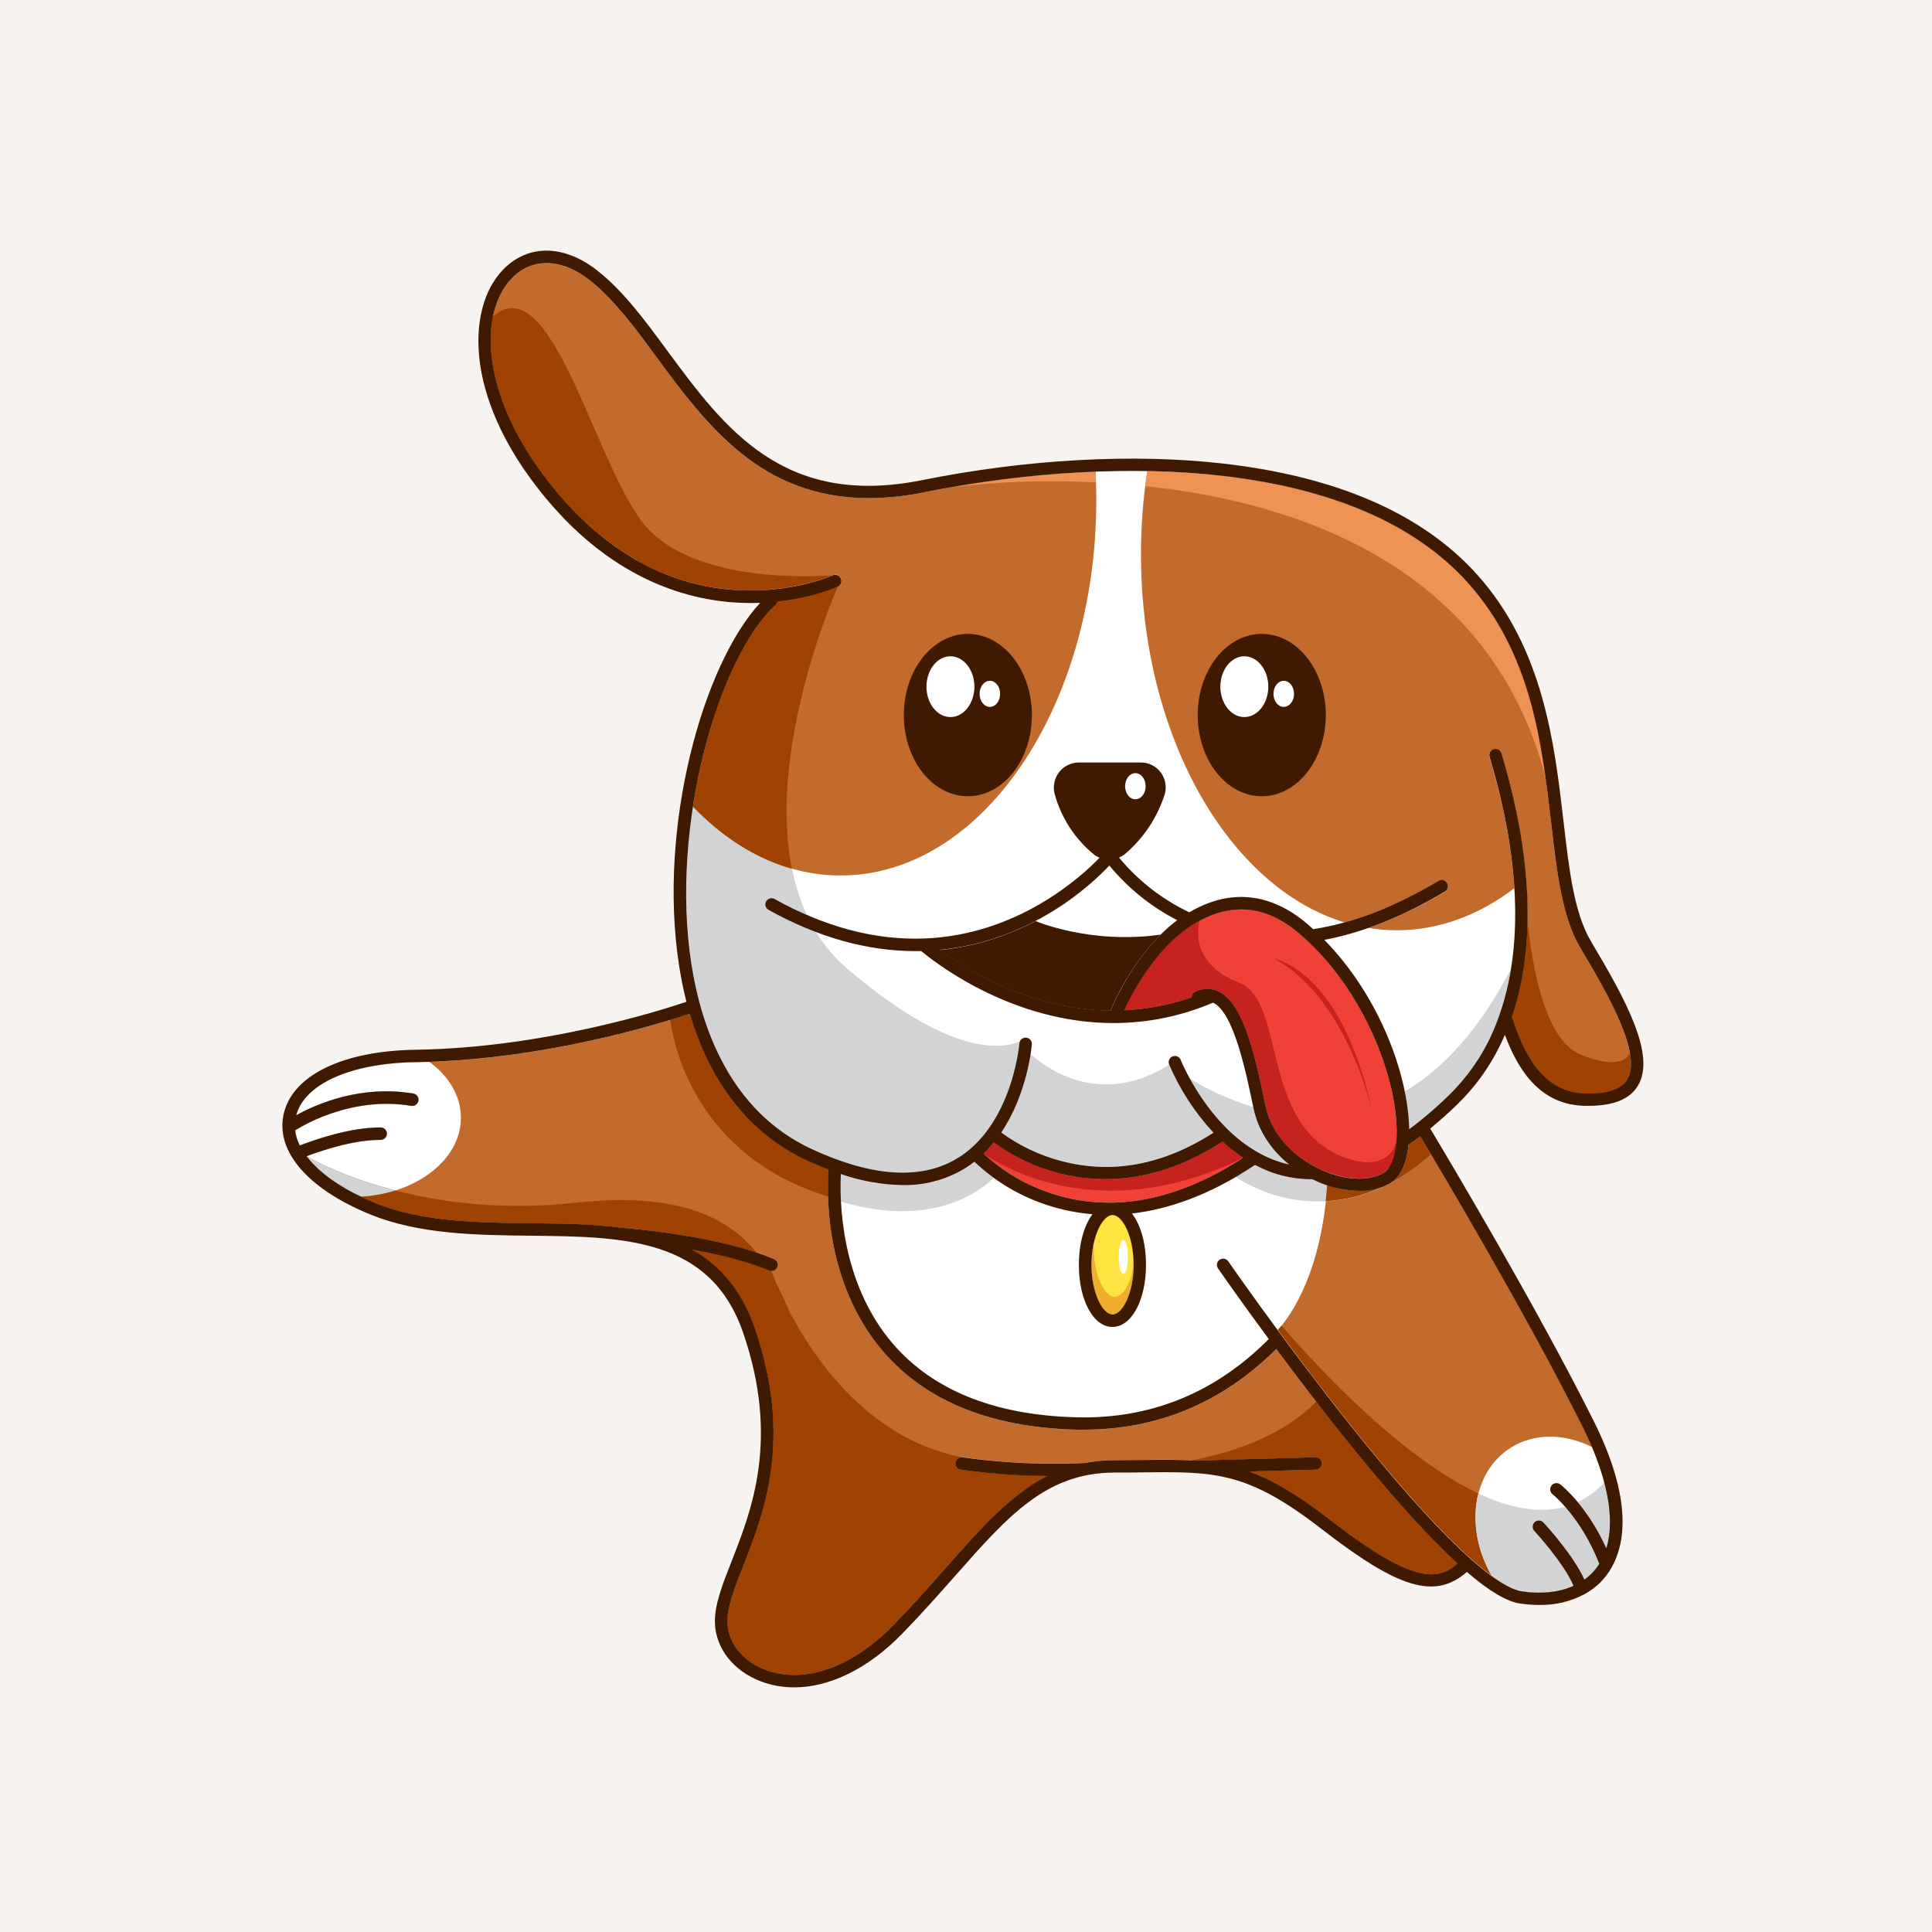 <svg xmlns="http://www.w3.org/2000/svg" xmlns:xlink="http://www.w3.org/1999/xlink" width="500" zoomAndPan="magnify" viewBox="0 0 375 375" height="500" preserveAspectRatio="xMidYMid meet" version="1.0"><defs><clipPath id="id1"><path d="M 54 48 L 319 48 L 319 327.66 L 54 327.66 Z M 54 48 " clip-rule="nonzero"/></clipPath></defs><rect x="-37.5" width="450" fill="#f6f3f0" y="-37.5" height="450" fill-opacity="1"/><rect x="-37.5" width="450" fill="#ffffff" y="-37.5" height="450" fill-opacity="1"/><rect x="-37.5" width="450" fill="#f6f3f0" y="-37.5" height="450" fill-opacity="1"/><path fill="#ef4136" d="M 237.293 221.582 C 228.82 227.121 221.004 228.871 214.539 228.871 C 211.395 228.871 208.305 228.465 205.266 227.656 C 200.773 226.465 196.652 224.496 192.902 221.758 C 192.293 222.516 191.637 223.23 190.938 223.91 C 194.824 227.492 199.285 230.098 204.32 231.719 C 207.969 232.898 211.711 233.469 215.543 233.438 C 215.676 233.43 215.809 233.43 215.938 233.438 C 216.027 233.438 216.109 233.438 216.195 233.438 C 224.277 233.23 232.68 230.328 241.316 224.75 C 239.891 223.801 238.551 222.746 237.293 221.582 Z M 237.293 221.582 " fill-opacity="1" fill-rule="nonzero"/><path fill="#c36a2d" d="M 247.75 261.855 C 237.305 272.25 224.75 277.504 210.402 277.504 C 209.879 277.504 209.363 277.504 208.836 277.504 C 192.367 277.07 179.82 272.008 171.551 262.453 C 159.953 249.078 160.508 231.359 160.84 227.047 C 159.457 226.52 158.047 225.922 156.605 225.262 C 145.629 220.191 137.883 210.441 133.898 196.781 C 128.434 198.613 105.523 205.801 80.754 206.168 C 68.148 206.352 59.141 210.375 57.508 216.477 C 61.371 214.34 69.973 210.551 80.238 212.258 C 80.398 212.281 80.543 212.336 80.68 212.422 C 80.816 212.508 80.934 212.613 81.027 212.746 C 81.121 212.875 81.184 213.02 81.223 213.176 C 81.258 213.332 81.262 213.488 81.238 213.648 C 81.211 213.805 81.156 213.953 81.07 214.09 C 80.984 214.227 80.875 214.34 80.746 214.434 C 80.613 214.527 80.473 214.59 80.312 214.629 C 80.156 214.664 80 214.668 79.84 214.641 C 68.82 212.812 59.609 217.961 57.301 219.402 C 57.43 220.43 57.727 221.41 58.191 222.34 C 60.797 221.32 67.855 218.801 73.895 218.84 C 74.055 218.84 74.211 218.871 74.359 218.934 C 74.508 218.996 74.637 219.082 74.75 219.199 C 74.863 219.312 74.953 219.441 75.012 219.594 C 75.074 219.742 75.102 219.895 75.102 220.059 C 75.098 220.215 75.066 220.367 75 220.516 C 74.938 220.66 74.852 220.789 74.734 220.902 C 74.621 221.016 74.492 221.102 74.344 221.16 C 74.199 221.223 74.043 221.254 73.883 221.254 L 73.711 221.254 C 68.465 221.254 62.211 223.398 59.5 224.426 C 62.059 227.801 66.648 230.984 72.832 233.484 C 81.934 237.199 92.719 237.312 103.152 237.426 C 109.309 237.492 115.23 237.559 120.738 238.312 C 122.043 238.41 139.34 239.762 150.211 244.355 C 150.473 244.469 150.672 244.652 150.805 244.91 C 150.941 245.164 150.977 245.434 150.918 245.715 C 150.859 245.996 150.719 246.227 150.496 246.406 C 150.27 246.586 150.016 246.676 149.727 246.676 C 149.559 246.676 149.398 246.645 149.242 246.578 C 144.895 244.75 139.391 243.434 134.348 242.527 C 140.105 245.801 144.125 250.879 146.547 257.938 C 153.891 279.367 148.305 293.586 144.227 303.965 C 142.461 308.469 141.062 312.02 141.184 315 C 141.34 318.922 144.133 322.391 148.465 324.055 C 155.969 326.949 165.262 323.715 173.332 315.457 C 177.168 311.527 180.453 307.805 183.633 304.203 C 190.305 296.641 196.062 290.113 203.227 286.473 C 197.602 286.438 192.004 286.023 186.434 285.238 C 186.277 285.211 186.129 285.156 185.992 285.074 C 185.855 284.988 185.742 284.883 185.648 284.75 C 185.555 284.621 185.488 284.477 185.453 284.32 C 185.418 284.168 185.41 284.008 185.438 283.852 C 185.461 283.691 185.52 283.547 185.602 283.41 C 185.688 283.273 185.793 283.16 185.926 283.066 C 186.055 282.973 186.199 282.906 186.355 282.871 C 186.512 282.832 186.668 282.828 186.824 282.855 C 194.703 283.953 202.613 284.316 210.559 283.945 C 212.473 283.574 214.402 283.391 216.355 283.395 C 218.285 283.395 220.113 283.395 221.82 283.355 C 225.684 283.312 229.031 283.277 232.164 283.496 C 232.25 283.473 232.34 283.461 232.434 283.457 L 255.309 282.859 C 255.469 282.855 255.625 282.883 255.773 282.938 C 255.922 282.996 256.055 283.078 256.172 283.191 C 256.285 283.301 256.379 283.43 256.441 283.574 C 256.508 283.719 256.543 283.871 256.547 284.031 C 256.551 284.191 256.523 284.348 256.469 284.496 C 256.41 284.645 256.328 284.777 256.219 284.895 C 256.109 285.012 255.98 285.102 255.836 285.168 C 255.691 285.23 255.535 285.266 255.375 285.273 L 242.508 285.621 C 247.027 287.277 251.875 290.109 258.082 294.926 C 274.223 307.477 279.059 306.859 282.922 303.504 C 272.012 293.5 258 275.668 247.75 261.855 Z M 247.75 261.855 " fill-opacity="1" fill-rule="nonzero"/><path fill="#ffffff" d="M 273.402 222.203 C 273.039 225.938 271.809 228.523 269.812 229.695 C 267.949 230.719 265.953 231.203 263.828 231.145 C 260.633 231.082 257.613 230.336 254.762 228.895 L 254.656 228.895 C 250.742 228.891 247.062 227.961 243.617 226.109 C 234.676 232.086 226.621 234.75 219.719 235.539 C 221.395 237.68 222.445 241.262 222.445 245.488 C 222.445 252.371 219.648 257.555 215.938 257.555 C 212.23 257.555 209.41 252.371 209.41 245.488 C 209.41 241.355 210.422 237.836 212.035 235.684 C 209.109 235.449 206.25 234.879 203.461 233.969 C 198.043 232.223 193.262 229.398 189.121 225.496 C 188.387 226.07 187.621 226.59 186.816 227.062 C 185.055 228.07 183.188 228.824 181.219 229.328 C 179.25 229.832 177.254 230.066 175.223 230.031 C 171.102 229.953 167.098 229.238 163.211 227.879 C 162.965 232.828 163.051 248.941 173.391 260.871 C 181.195 269.883 193.145 274.656 208.906 275.074 C 223.332 275.453 235.906 270.344 246.293 259.887 C 240.449 251.965 236.48 246.234 236.441 246.176 C 236.352 246.047 236.289 245.902 236.254 245.746 C 236.223 245.59 236.219 245.43 236.246 245.273 C 236.277 245.117 236.332 244.969 236.418 244.836 C 236.508 244.703 236.617 244.59 236.746 244.496 C 236.879 244.406 237.023 244.344 237.18 244.309 C 237.336 244.277 237.492 244.273 237.652 244.301 C 237.809 244.328 237.953 244.387 238.09 244.473 C 238.223 244.562 238.336 244.668 238.43 244.801 C 238.473 244.863 242.695 250.965 248.844 259.281 C 259.402 273.559 274.324 292.652 285.504 302.594 C 290.887 307.371 293.887 308.641 295.461 308.867 C 299.246 309.41 302.664 309.027 305.434 307.781 C 303.664 303.484 297.93 297.242 297.867 297.16 C 297.758 297.043 297.676 296.91 297.621 296.758 C 297.566 296.609 297.543 296.453 297.547 296.293 C 297.555 296.133 297.594 295.98 297.66 295.836 C 297.727 295.691 297.82 295.562 297.938 295.453 C 298.055 295.348 298.188 295.266 298.34 295.207 C 298.492 295.152 298.645 295.129 298.805 295.137 C 298.965 295.145 299.121 295.18 299.266 295.246 C 299.41 295.316 299.539 295.406 299.645 295.527 C 299.902 295.805 305.445 301.855 307.547 306.566 C 308.711 305.738 309.68 304.719 310.445 303.508 C 306.918 294.457 301.43 290.047 301.371 289.992 C 301.246 289.895 301.148 289.773 301.074 289.637 C 300.996 289.496 300.949 289.348 300.934 289.191 C 300.914 289.035 300.93 288.879 300.973 288.727 C 301.016 288.574 301.086 288.438 301.184 288.312 C 301.281 288.188 301.398 288.086 301.539 288.008 C 301.676 287.93 301.824 287.883 301.98 287.859 C 302.137 287.84 302.293 287.852 302.445 287.891 C 302.598 287.934 302.738 288 302.863 288.098 C 303.094 288.273 308.07 292.238 311.805 300.496 C 313.586 294.703 311.988 286.441 307.164 276.797 C 296.129 254.746 279.324 226.555 275.715 220.539 C 274.934 221.125 274.164 221.68 273.402 222.203 Z M 273.402 222.203 " fill-opacity="1" fill-rule="nonzero"/><path fill="#ef4136" d="M 231.988 192.48 C 233.184 191.906 234.418 191.793 235.699 192.133 C 240.906 193.578 243.293 203.191 245.66 214.645 C 246.684 219.59 250.293 223.949 255.57 226.609 C 260.402 229.02 265.488 229.438 268.582 227.617 C 269.918 226.828 270.816 224.59 271.035 221.473 L 271.035 221.445 C 271.785 210.938 265.492 193.504 253.672 182.516 C 253.188 182.031 252.648 181.578 252.121 181.137 C 245.59 175.578 238.66 175.02 231.535 179.469 C 231.273 179.629 231.016 179.797 230.766 179.953 L 230.531 180.117 C 230.355 180.242 230.184 180.363 230.012 180.492 L 229.742 180.691 C 229.578 180.816 229.41 180.945 229.258 181.082 L 229.027 181.266 L 228.359 181.836 L 228.066 182.102 L 227.703 182.434 C 227.586 182.539 227.473 182.645 227.359 182.758 L 227.074 183.031 L 226.707 183.398 L 226.539 183.574 C 226.055 184.055 225.598 184.578 225.156 185.094 L 225.09 185.172 C 222.316 188.5 220.031 192.137 218.223 196.074 C 222.691 195.863 227.039 195.027 231.27 193.57 C 231.273 193.332 231.34 193.117 231.469 192.918 C 231.598 192.723 231.773 192.574 231.988 192.48 Z M 231.988 192.48 " fill-opacity="1" fill-rule="nonzero"/><path fill="#efae2e" d="M 220.031 245.488 C 220.031 246.121 220.004 246.75 219.953 247.371 C 219.898 247.992 219.824 248.598 219.719 249.184 C 219.617 249.77 219.492 250.324 219.34 250.852 C 219.191 251.379 219.023 251.867 218.832 252.316 C 218.641 252.766 218.438 253.164 218.211 253.52 C 217.988 253.871 217.754 254.168 217.504 254.41 C 217.258 254.652 217 254.836 216.738 254.961 C 216.473 255.086 216.207 255.145 215.938 255.145 C 215.672 255.145 215.402 255.086 215.141 254.961 C 214.879 254.836 214.621 254.652 214.371 254.41 C 214.125 254.168 213.891 253.871 213.664 253.52 C 213.441 253.164 213.234 252.766 213.047 252.316 C 212.855 251.867 212.688 251.379 212.535 250.852 C 212.387 250.324 212.262 249.77 212.16 249.184 C 212.055 248.598 211.977 247.992 211.926 247.371 C 211.875 246.75 211.848 246.121 211.848 245.488 C 211.848 244.852 211.875 244.223 211.926 243.602 C 211.977 242.98 212.055 242.375 212.16 241.789 C 212.262 241.203 212.387 240.648 212.535 240.121 C 212.688 239.594 212.855 239.105 213.047 238.656 C 213.234 238.207 213.441 237.809 213.664 237.457 C 213.891 237.102 214.125 236.805 214.371 236.562 C 214.621 236.32 214.879 236.137 215.141 236.012 C 215.402 235.891 215.672 235.828 215.938 235.828 C 216.207 235.828 216.473 235.891 216.738 236.012 C 217 236.137 217.258 236.32 217.504 236.562 C 217.754 236.805 217.988 237.102 218.211 237.457 C 218.438 237.809 218.641 238.207 218.832 238.656 C 219.023 239.105 219.191 239.594 219.34 240.121 C 219.492 240.648 219.617 241.203 219.719 241.789 C 219.824 242.375 219.898 242.98 219.953 243.602 C 220.004 244.223 220.031 244.852 220.031 245.488 Z M 220.031 245.488 " fill-opacity="1" fill-rule="nonzero"/><path fill="#fee440" d="M 215.938 235.828 C 214.543 235.828 213.039 237.984 212.301 241.262 C 212.301 241.527 212.277 241.789 212.277 242.059 C 212.277 247.586 214.438 251.715 216.367 251.715 C 217.496 251.715 218.691 250.309 219.5 248.051 C 219.781 246.859 219.941 245.648 219.984 244.426 C 219.75 239.441 217.746 235.828 215.938 235.828 Z M 215.938 235.828 " fill-opacity="1" fill-rule="nonzero"/><path fill="#ffffff" d="M 301.066 159.629 C 299.289 144.297 297.277 126.926 284.922 113.148 C 274.773 101.828 258.707 94.84 237.195 92.391 C 219.988 90.422 199.488 91.551 179.473 95.574 C 175.902 96.312 172.297 96.695 168.648 96.719 C 147.629 96.719 137.074 82.406 127.586 69.562 C 123.312 63.77 119.273 58.301 114.594 54.543 C 109.152 50.195 103.34 49.949 99.418 53.941 C 92.602 60.867 93.258 77.75 107.953 95.332 C 118.203 107.594 130.328 114.074 144.008 114.602 C 154.234 114.996 161.555 111.707 161.625 111.707 C 161.77 111.641 161.926 111.602 162.086 111.598 C 162.246 111.594 162.398 111.617 162.551 111.672 C 162.699 111.73 162.832 111.812 162.949 111.922 C 163.066 112.031 163.16 112.156 163.227 112.301 C 163.293 112.449 163.328 112.602 163.336 112.762 C 163.34 112.922 163.316 113.074 163.258 113.227 C 163.203 113.375 163.121 113.508 163.012 113.625 C 162.902 113.742 162.777 113.836 162.629 113.902 C 162.391 114.012 157.887 116.031 150.926 116.797 C 150.875 117.059 150.754 117.281 150.559 117.461 C 139.551 127.527 130.016 160.152 134.215 187.117 C 136.145 199.48 141.758 215.746 157.625 223.078 C 169.219 228.426 178.609 229.078 185.574 225.008 C 196.461 218.656 197.871 202.703 197.883 202.543 C 197.898 202.383 197.941 202.23 198.012 202.09 C 198.086 201.945 198.184 201.82 198.305 201.719 C 198.43 201.613 198.566 201.535 198.719 201.488 C 198.871 201.438 199.027 201.418 199.188 201.434 C 199.348 201.445 199.5 201.488 199.645 201.562 C 199.789 201.633 199.91 201.73 200.016 201.855 C 200.121 201.977 200.195 202.113 200.246 202.266 C 200.297 202.422 200.312 202.578 200.301 202.738 C 200.262 203.25 199.465 212.285 194.367 219.84 C 197.902 222.41 201.785 224.254 206.016 225.371 C 215.871 227.977 225.824 226.125 235.562 219.867 C 231.941 215.965 229.078 211.57 226.969 206.68 C 226.902 206.531 226.867 206.375 226.863 206.207 C 226.859 206.043 226.887 205.887 226.949 205.734 C 227.012 205.582 227.102 205.445 227.219 205.328 C 227.336 205.215 227.469 205.125 227.621 205.062 C 227.777 205.004 227.934 204.977 228.098 204.98 C 228.266 204.984 228.422 205.02 228.57 205.086 C 228.723 205.156 228.852 205.25 228.961 205.371 C 229.074 205.492 229.156 205.633 229.211 205.789 C 229.246 205.859 232.258 213.293 238.293 219.203 C 240.047 220.941 241.992 222.426 244.129 223.664 L 244.223 223.711 C 246.098 224.77 248.09 225.531 250.191 226 C 246.609 223.102 244.18 219.312 243.312 215.148 C 241.863 208.07 239.449 196.363 235.434 194.602 C 229.352 197.195 223.004 198.516 216.395 198.562 L 216.078 198.562 C 196.363 198.562 181.332 186.699 178.82 184.59 C 178.426 184.59 178.031 184.59 177.637 184.59 C 168.273 184.59 158.703 181.902 149.156 176.582 C 149.016 176.504 148.895 176.402 148.797 176.277 C 148.699 176.152 148.625 176.012 148.582 175.859 C 148.539 175.703 148.527 175.547 148.543 175.387 C 148.562 175.23 148.613 175.078 148.691 174.941 C 148.77 174.801 148.871 174.68 148.996 174.582 C 149.121 174.48 149.262 174.41 149.414 174.367 C 149.57 174.324 149.727 174.309 149.887 174.328 C 150.047 174.348 150.195 174.395 150.336 174.473 C 160.051 179.891 169.762 182.473 179.203 182.152 L 179.289 182.152 C 200.953 181.383 214.344 165.48 214.477 165.316 C 214.734 165.008 215.062 164.863 215.465 164.883 C 215.867 164.902 216.18 165.074 216.406 165.406 C 218.312 167.902 220.488 170.133 222.93 172.105 C 225.371 174.078 228.012 175.734 230.848 177.074 C 238.672 172.457 246.566 173.215 253.711 179.293 C 254.117 179.633 254.512 179.984 254.902 180.344 C 262.633 179.16 270.809 176 279.23 170.973 C 279.367 170.891 279.516 170.84 279.672 170.816 C 279.832 170.793 279.988 170.801 280.145 170.84 C 280.301 170.879 280.441 170.945 280.57 171.039 C 280.699 171.137 280.805 171.25 280.887 171.391 C 280.969 171.527 281.02 171.676 281.043 171.832 C 281.066 171.992 281.059 172.148 281.023 172.305 C 280.984 172.457 280.914 172.602 280.82 172.73 C 280.723 172.855 280.609 172.961 280.469 173.043 C 272.422 177.871 264.562 181.008 257.059 182.426 C 267.828 193.41 273.348 208.695 273.527 219.172 C 274.109 218.746 274.699 218.297 275.293 217.832 C 277.367 216.184 279.352 214.434 281.242 212.578 C 285.754 208.145 289.023 202.934 291.062 196.949 C 296.91 180.25 293.234 160.527 289.129 146.922 C 289.082 146.766 289.066 146.609 289.082 146.449 C 289.098 146.289 289.141 146.141 289.219 146 C 289.293 145.855 289.395 145.734 289.52 145.633 C 289.641 145.531 289.781 145.457 289.934 145.41 C 290.09 145.363 290.246 145.352 290.406 145.367 C 290.562 145.383 290.715 145.426 290.855 145.504 C 290.996 145.578 291.117 145.68 291.223 145.805 C 291.324 145.926 291.395 146.066 291.441 146.219 C 295.625 160.07 299.352 180.133 293.477 197.355 C 295.688 204.262 299.328 212.043 307.703 212.23 C 312 212.328 314.758 211.402 315.891 209.465 C 318.66 204.715 312.648 193.836 306.793 184.012 C 303.195 178.004 302.211 169.477 301.066 159.629 Z M 301.066 159.629 " fill-opacity="1" fill-rule="nonzero"/><path fill="#d1d3d4" d="M 197.977 202.109 C 194.77 203.559 184.785 205.398 164.484 188.043 C 162.078 185.98 160.043 183.598 158.391 180.895 C 155.199 179.68 152.117 178.238 149.141 176.574 C 149 176.496 148.883 176.395 148.781 176.27 C 148.684 176.141 148.613 176.004 148.566 175.848 C 148.523 175.695 148.512 175.539 148.531 175.379 C 148.551 175.219 148.598 175.07 148.676 174.93 C 148.754 174.789 148.855 174.672 148.98 174.57 C 149.105 174.473 149.246 174.398 149.402 174.355 C 149.555 174.312 149.711 174.301 149.871 174.32 C 150.031 174.336 150.18 174.387 150.32 174.465 C 152.363 175.602 154.457 176.633 156.602 177.559 C 145.062 152.871 162.621 113.887 162.621 113.887 C 162.379 114 157.875 116.016 150.914 116.785 C 150.867 117.043 150.742 117.266 150.547 117.445 C 139.543 127.516 130.004 160.137 134.203 187.102 C 136.137 199.465 141.75 215.73 157.617 223.062 C 169.211 228.414 178.598 229.066 185.566 224.996 C 196.449 218.645 197.859 202.688 197.875 202.531 C 197.883 202.383 197.918 202.242 197.977 202.109 Z M 197.977 202.109 " fill-opacity="1" fill-rule="nonzero"/><path fill="#3f1900" d="M 218.75 189.887 L 219.031 189.43 L 219.18 189.184 L 219.52 188.652 L 219.625 188.477 L 220.109 187.77 L 220.234 187.586 L 220.602 187.047 L 220.781 186.789 L 221.129 186.305 L 221.316 186.043 C 221.445 185.871 221.578 185.691 221.711 185.52 L 221.871 185.312 C 222.055 185.066 222.25 184.828 222.441 184.582 L 222.547 184.453 C 222.711 184.254 222.871 184.055 223.031 183.859 C 223.098 183.777 223.168 183.695 223.238 183.617 L 223.664 183.133 L 223.891 182.883 C 224.043 182.719 224.191 182.551 224.344 182.398 L 224.547 182.184 C 224.777 181.945 224.996 181.699 225.23 181.488 C 225.457 181.262 225.688 181.039 225.926 180.816 L 226.148 180.613 L 226.66 180.133 L 226.922 179.91 C 227.094 179.758 227.27 179.609 227.445 179.465 L 227.688 179.266 C 227.922 179.082 228.172 178.906 228.383 178.73 L 228.477 178.652 C 223.355 176.012 218.961 172.473 215.285 168.035 C 211.906 171.656 200.242 182.656 182.41 184.406 C 187.453 188.141 199.93 195.992 215.527 196.176 C 215.582 196.047 215.648 195.891 215.719 195.734 C 215.746 195.676 215.77 195.617 215.801 195.555 C 215.828 195.492 215.852 195.43 215.883 195.359 C 215.91 195.293 215.945 195.227 215.977 195.152 L 216.07 194.949 L 216.191 194.691 C 216.219 194.629 216.25 194.566 216.281 194.5 C 216.352 194.352 216.422 194.203 216.5 194.043 L 216.547 193.941 C 216.621 193.797 216.691 193.648 216.77 193.496 C 216.801 193.43 216.832 193.367 216.867 193.301 C 216.902 193.23 216.988 193.059 217.055 192.934 L 217.172 192.711 C 217.234 192.586 217.301 192.453 217.375 192.324 L 217.484 192.105 C 217.578 191.938 217.672 191.77 217.766 191.598 L 217.828 191.484 L 218.188 190.844 L 218.305 190.645 C 218.395 190.484 218.484 190.332 218.578 190.16 Z M 218.75 189.887 " fill-opacity="1" fill-rule="nonzero"/><path fill="#c36a2d" d="M 306.777 184.012 C 303.879 179.129 302.672 172.582 301.707 165.004 C 301.609 164.203 301.512 163.391 301.414 162.59 C 301.387 162.371 301.359 162.16 301.336 161.941 C 301.246 161.18 301.156 160.41 301.066 159.629 C 299.289 144.297 297.277 126.926 284.922 113.148 C 274.773 101.828 258.707 94.84 237.195 92.391 C 232.566 91.867 227.703 91.566 222.676 91.48 C 221.867 96.812 221.465 102.172 221.465 107.562 C 221.465 142.801 238.441 172.211 261.031 179.059 C 267.453 177.199 273.516 174.516 279.215 171.016 C 279.352 170.934 279.5 170.883 279.66 170.859 C 279.816 170.836 279.973 170.844 280.129 170.883 C 280.285 170.922 280.426 170.988 280.555 171.082 C 280.684 171.18 280.789 171.297 280.871 171.434 C 280.953 171.57 281.008 171.719 281.031 171.875 C 281.055 172.035 281.047 172.191 281.008 172.348 C 280.969 172.5 280.902 172.645 280.805 172.773 C 280.711 172.902 280.594 173.008 280.457 173.09 C 275.77 175.938 270.848 178.281 265.684 180.125 C 267.477 180.418 269.285 180.562 271.102 180.566 C 279.316 180.566 287.098 177.617 293.93 172.398 C 293.352 163.105 291.293 154.172 289.098 146.957 C 289.051 146.805 289.035 146.648 289.051 146.488 C 289.07 146.328 289.113 146.18 289.191 146.039 C 289.266 145.895 289.363 145.773 289.488 145.672 C 289.613 145.57 289.754 145.496 289.906 145.449 C 290.059 145.406 290.215 145.391 290.375 145.406 C 290.535 145.422 290.688 145.469 290.828 145.543 C 290.969 145.617 291.09 145.719 291.191 145.844 C 291.293 145.965 291.367 146.105 291.414 146.258 C 293.602 153.387 295.117 160.652 295.965 168.059 C 296.027 168.637 296.082 169.223 296.133 169.812 C 296.133 169.836 296.133 169.855 296.133 169.879 C 296.938 178.98 296.453 188.559 293.438 197.395 C 295.652 204.301 299.289 212.082 307.664 212.27 C 311.961 212.367 314.719 211.441 315.852 209.504 C 318.648 204.715 312.633 193.836 306.777 184.012 Z M 306.777 184.012 " fill-opacity="1" fill-rule="nonzero"/><path fill="#c36a2d" d="M 212.66 91.566 C 201.488 92.012 190.418 93.332 179.457 95.535 C 175.887 96.273 172.281 96.656 168.637 96.68 C 160.09 96.68 153.273 94.312 147.559 90.641 C 147.074 90.332 146.59 90.008 146.109 89.676 L 145.684 89.363 C 145.355 89.133 145.031 88.883 144.715 88.652 L 144.234 88.273 C 143.934 88.043 143.641 87.793 143.348 87.57 L 142.867 87.172 C 142.566 86.922 142.273 86.668 141.977 86.406 L 141.566 86.043 C 141.203 85.715 140.848 85.383 140.488 85.043 L 140.316 84.879 C 139.898 84.484 139.492 84.078 139.086 83.668 L 138.785 83.355 L 137.898 82.434 L 137.5 81.992 L 136.734 81.152 L 136.32 80.672 C 136.066 80.387 135.836 80.098 135.574 79.812 L 135.195 79.367 C 134.918 79.039 134.645 78.711 134.371 78.379 L 134.105 78.059 L 133.078 76.746 L 132.895 76.512 C 132.605 76.145 132.312 75.777 132.027 75.406 L 131.672 74.922 L 130.984 74.027 L 130.605 73.523 C 130.383 73.234 130.164 72.938 129.945 72.648 L 129.574 72.164 L 128.871 71.199 L 128.574 70.801 L 127.609 69.5 L 126.738 68.328 C 126.691 68.254 126.637 68.188 126.586 68.117 L 125.832 67.145 C 125.777 67.066 125.719 66.996 125.668 66.922 C 125.422 66.594 125.184 66.266 124.934 65.957 L 124.781 65.754 L 124.008 64.742 L 123.906 64.605 C 122.703 63.043 121.492 61.543 120.285 60.125 C 118.559 58.086 116.664 56.219 114.602 54.52 C 109.164 50.172 103.352 49.926 99.426 53.918 C 92.602 60.867 93.258 77.75 107.953 95.332 C 109.719 97.445 111.605 99.445 113.617 101.328 L 114.07 101.738 C 114.418 102.051 114.766 102.371 115.113 102.672 L 115.816 103.273 C 116.164 103.562 116.508 103.855 116.859 104.137 C 117.105 104.336 117.344 104.523 117.598 104.715 C 117.941 104.98 118.285 105.246 118.629 105.504 C 118.895 105.699 119.164 105.883 119.43 106.07 C 119.695 106.262 120.09 106.555 120.43 106.777 C 120.766 107 121.02 107.16 121.312 107.352 C 121.609 107.543 121.941 107.758 122.281 107.949 C 122.617 108.145 122.965 108.355 123.309 108.555 C 123.652 108.75 123.859 108.883 124.137 109.035 C 124.57 109.273 125.004 109.52 125.445 109.723 C 125.637 109.816 125.824 109.93 126.023 110.02 C 127.945 110.969 129.922 111.773 131.961 112.434 L 132.016 112.434 C 132.66 112.648 133.316 112.844 133.984 113.027 L 134.227 113.086 C 134.828 113.246 135.43 113.398 136.039 113.535 L 136.391 113.602 C 136.961 113.727 137.535 113.844 138.117 113.941 L 138.203 113.941 C 140.125 114.27 142.055 114.469 144 114.547 C 154.23 114.945 161.547 111.652 161.621 111.652 C 161.766 111.586 161.918 111.551 162.078 111.543 C 162.238 111.539 162.395 111.562 162.547 111.617 C 162.695 111.676 162.828 111.758 162.945 111.867 C 163.062 111.977 163.156 112.102 163.223 112.25 C 163.289 112.395 163.324 112.547 163.332 112.707 C 163.336 112.867 163.312 113.023 163.254 113.172 C 163.199 113.32 163.117 113.457 163.008 113.574 C 162.898 113.691 162.773 113.781 162.625 113.848 C 162.383 113.961 157.883 115.977 150.918 116.746 C 150.871 117.008 150.75 117.227 150.551 117.406 C 143.574 123.789 137.195 139.234 134.523 156.555 C 142.613 164.98 152.496 169.926 163.156 169.926 C 190.57 169.949 212.793 137.266 212.793 96.949 C 212.793 95.133 212.746 93.332 212.66 91.566 Z M 212.66 91.566 " fill-opacity="1" fill-rule="nonzero"/><path fill="#ffffff" d="M 57.492 216.477 C 61.355 214.34 69.957 210.551 80.223 212.258 C 80.383 212.281 80.531 212.336 80.668 212.422 C 80.805 212.508 80.918 212.613 81.012 212.746 C 81.105 212.875 81.172 213.02 81.207 213.176 C 81.242 213.332 81.25 213.488 81.223 213.648 C 81.195 213.805 81.141 213.953 81.055 214.09 C 80.969 214.227 80.863 214.34 80.73 214.434 C 80.602 214.527 80.457 214.59 80.301 214.629 C 80.145 214.664 79.984 214.668 79.828 214.641 C 68.82 212.812 59.609 217.961 57.301 219.402 C 57.43 220.43 57.727 221.41 58.191 222.34 C 60.797 221.32 67.855 218.801 73.895 218.84 C 74.055 218.84 74.211 218.871 74.359 218.934 C 74.508 218.996 74.637 219.082 74.75 219.199 C 74.863 219.312 74.953 219.441 75.012 219.594 C 75.074 219.742 75.102 219.895 75.102 220.059 C 75.098 220.215 75.066 220.367 75 220.516 C 74.938 220.66 74.852 220.789 74.734 220.902 C 74.621 221.016 74.492 221.102 74.344 221.16 C 74.199 221.223 74.043 221.254 73.883 221.254 L 73.711 221.254 C 68.465 221.254 62.211 223.398 59.5 224.426 C 61.652 227.277 65.27 229.992 70.066 232.289 C 80.93 231.637 89.465 225.047 89.465 216.949 C 89.465 212.719 87.117 208.887 83.32 206.102 C 82.461 206.129 81.594 206.156 80.73 206.168 C 68.137 206.352 59.125 210.375 57.492 216.477 Z M 57.492 216.477 " fill-opacity="1" fill-rule="nonzero"/><path fill="#c36a2d" d="M 299.645 295.539 C 299.902 295.82 305.445 301.867 307.547 306.578 C 308.711 305.75 309.68 304.734 310.445 303.523 C 306.918 294.473 301.43 290.062 301.371 290.008 C 301.246 289.906 301.148 289.789 301.074 289.648 C 300.996 289.512 300.949 289.363 300.934 289.207 C 300.914 289.047 300.93 288.895 300.973 288.742 C 301.016 288.59 301.086 288.449 301.184 288.324 C 301.281 288.203 301.398 288.102 301.535 288.023 C 301.676 287.945 301.824 287.895 301.98 287.875 C 302.137 287.855 302.293 287.863 302.445 287.906 C 302.598 287.945 302.738 288.016 302.863 288.109 C 303.094 288.289 308.07 292.254 311.805 300.512 C 313.586 294.719 311.988 286.457 307.164 276.809 C 296.129 254.758 279.324 226.57 275.715 220.555 C 274.949 221.137 274.188 221.684 273.426 222.195 C 273.062 225.926 271.832 228.516 269.836 229.688 C 267.973 230.711 265.977 231.191 263.852 231.137 C 261.719 231.109 259.645 230.746 257.629 230.043 C 256.484 246.535 250.934 254.891 248.051 258.164 L 248.867 259.273 C 259.426 273.547 274.348 292.645 285.527 302.582 C 290.91 307.363 293.91 308.633 295.484 308.859 C 299.27 309.398 302.691 309.016 305.457 307.773 C 303.691 303.477 297.953 297.234 297.891 297.152 C 297.785 297.035 297.703 296.902 297.645 296.75 C 297.59 296.598 297.566 296.445 297.574 296.285 C 297.578 296.125 297.617 295.973 297.684 295.824 C 297.75 295.68 297.844 295.555 297.961 295.445 C 298.078 295.336 298.215 295.254 298.363 295.199 C 298.516 295.145 298.672 295.121 298.832 295.125 C 298.992 295.133 299.145 295.172 299.289 295.238 C 299.434 295.305 299.562 295.398 299.672 295.516 Z M 299.645 295.539 " fill-opacity="1" fill-rule="nonzero"/><path fill="#a04202" d="M 297.867 297.117 C 297.746 297.004 297.652 296.867 297.59 296.715 C 297.523 296.559 297.492 296.398 297.492 296.23 C 297.496 296.066 297.527 295.906 297.598 295.754 C 297.664 295.598 297.758 295.465 297.883 295.352 C 298.004 295.238 298.145 295.156 298.305 295.098 C 298.461 295.043 298.625 295.023 298.793 295.035 C 298.957 295.047 299.117 295.09 299.266 295.168 C 299.414 295.246 299.539 295.348 299.645 295.477 C 299.902 295.762 305.445 301.809 307.547 306.523 C 308.711 305.695 309.68 304.676 310.445 303.465 C 308.891 299.414 306.699 295.746 303.867 292.457 C 286.895 297.219 262.422 272.992 248.73 257.309 C 248.492 257.602 248.246 257.879 248.051 258.113 L 248.867 259.227 C 259.426 273.5 274.348 292.594 285.527 302.535 C 290.91 307.312 293.91 308.582 295.484 308.809 C 299.27 309.352 302.691 308.969 305.457 307.723 C 303.664 303.422 297.93 297.207 297.867 297.117 Z M 297.867 297.117 " fill-opacity="1" fill-rule="nonzero"/><path fill="#a04202" d="M 311.781 300.465 C 312.84 297.023 312.695 292.695 311.395 287.73 C 309.934 289.336 308.223 290.609 306.266 291.551 C 308.504 294.277 310.344 297.246 311.781 300.465 Z M 311.781 300.465 " fill-opacity="1" fill-rule="nonzero"/><path fill="#ffffff" d="M 299.645 295.539 C 299.902 295.82 305.445 301.867 307.547 306.578 C 308.711 305.75 309.68 304.734 310.445 303.523 C 306.918 294.473 301.43 290.062 301.371 290.008 C 301.246 289.906 301.148 289.789 301.074 289.648 C 300.996 289.512 300.949 289.363 300.934 289.207 C 300.914 289.047 300.93 288.895 300.973 288.742 C 301.016 288.59 301.086 288.449 301.184 288.324 C 301.281 288.203 301.398 288.102 301.535 288.023 C 301.676 287.945 301.824 287.895 301.98 287.875 C 302.137 287.855 302.293 287.863 302.445 287.906 C 302.598 287.945 302.738 288.016 302.863 288.109 C 303.094 288.289 308.07 292.254 311.805 300.512 C 313.328 295.555 312.367 288.777 309.031 280.879 C 303.633 278.18 297.605 278.078 292.941 281.188 C 285.691 286.016 284.344 296.785 289.559 305.859 C 292.484 307.996 294.352 308.699 295.477 308.859 C 299.258 309.398 302.68 309.016 305.449 307.773 C 303.68 303.477 297.945 297.234 297.883 297.152 C 297.773 297.035 297.691 296.902 297.637 296.75 C 297.582 296.602 297.559 296.445 297.562 296.285 C 297.57 296.125 297.605 295.973 297.676 295.828 C 297.742 295.68 297.836 295.555 297.953 295.445 C 298.07 295.336 298.203 295.254 298.355 295.199 C 298.504 295.145 298.66 295.121 298.82 295.129 C 298.98 295.133 299.133 295.172 299.281 295.238 C 299.426 295.305 299.551 295.398 299.66 295.516 Z M 299.645 295.539 " fill-opacity="1" fill-rule="nonzero"/><path fill="#d1d3d4" d="M 311.781 300.465 C 312.84 297.023 312.695 292.695 311.395 287.73 C 309.934 289.336 308.223 290.609 306.266 291.551 C 308.504 294.277 310.344 297.246 311.781 300.465 Z M 311.781 300.465 " fill-opacity="1" fill-rule="nonzero"/><path fill="#ffffff" d="M 215.316 167.992 C 211.129 172.371 206.344 175.961 200.973 178.766 C 200.973 178.766 211.629 183.359 225.289 181.402 C 225.5 181.191 225.711 180.984 225.93 180.781 L 226.152 180.578 L 226.664 180.098 L 226.926 179.875 C 227.098 179.727 227.273 179.574 227.453 179.43 L 227.695 179.234 C 227.926 179.051 228.176 178.871 228.391 178.699 L 228.48 178.621 C 223.367 175.973 218.98 172.43 215.316 167.992 Z M 215.316 167.992 " fill-opacity="1" fill-rule="nonzero"/><path fill="#a04202" d="M 186.453 285.258 C 186.297 285.23 186.148 285.176 186.012 285.094 C 185.875 285.008 185.762 284.902 185.668 284.77 C 185.574 284.641 185.508 284.496 185.473 284.34 C 185.434 284.184 185.43 284.027 185.457 283.871 C 185.48 283.711 185.539 283.566 185.621 283.43 C 185.707 283.293 185.812 283.18 185.945 283.086 C 186.074 282.992 186.219 282.926 186.375 282.891 C 186.531 282.852 186.688 282.848 186.844 282.875 C 160.223 277.789 149.73 246.695 149.73 246.695 C 149.562 246.695 149.402 246.664 149.246 246.598 C 144.898 244.766 139.398 243.453 134.352 242.547 C 140.113 245.82 144.133 250.898 146.551 257.957 C 153.895 279.387 148.312 293.605 144.234 303.984 C 142.465 308.488 141.07 312.039 141.188 315.02 C 141.344 318.941 144.137 322.406 148.469 324.074 C 155.973 326.969 165.27 323.734 173.336 315.477 C 177.172 311.547 180.457 307.824 183.637 304.223 C 190.309 296.66 196.066 290.133 203.234 286.492 C 197.613 286.457 192.02 286.043 186.453 285.258 Z M 186.453 285.258 " fill-opacity="1" fill-rule="nonzero"/><path fill="#a04202" d="M 203.246 286.492 C 199.637 286.457 196.414 286.277 193.781 286.07 L 199.531 288.715 C 200.723 287.895 201.961 287.152 203.246 286.492 Z M 203.246 286.492 " fill-opacity="1" fill-rule="nonzero"/><path fill="#a04202" d="M 232.176 283.516 C 232.266 283.492 232.355 283.48 232.449 283.477 L 255.309 282.859 C 255.469 282.855 255.625 282.883 255.773 282.938 C 255.922 282.996 256.055 283.078 256.172 283.191 C 256.285 283.301 256.379 283.43 256.441 283.574 C 256.508 283.719 256.543 283.871 256.547 284.031 C 256.551 284.191 256.523 284.348 256.469 284.496 C 256.41 284.645 256.328 284.777 256.219 284.895 C 256.109 285.012 255.98 285.102 255.836 285.168 C 255.691 285.23 255.535 285.266 255.375 285.273 L 242.508 285.621 C 247.027 287.277 251.875 290.109 258.082 294.926 C 274.223 307.477 279.059 306.859 282.922 303.504 C 274.566 295.844 264.398 283.598 255.488 272.074 C 249.305 278.289 240.461 281.707 231.168 283.457 C 231.504 283.477 231.844 283.492 232.176 283.516 Z M 232.176 283.516 " fill-opacity="1" fill-rule="nonzero"/><path fill="#a04202" d="M 153.711 168.629 C 148.852 144.492 162.621 113.887 162.621 113.887 C 162.379 114 157.875 116.016 150.914 116.785 C 150.867 117.043 150.742 117.266 150.547 117.445 C 150.348 117.629 150.152 117.816 149.953 118.016 L 149.77 118.203 C 149.629 118.344 149.496 118.488 149.355 118.637 L 149.152 118.855 L 148.723 119.336 L 148.562 119.52 C 148.367 119.75 148.176 119.984 147.98 120.23 L 147.895 120.34 C 147.73 120.551 147.562 120.762 147.41 120.984 C 147.348 121.062 147.293 121.145 147.234 121.227 L 146.816 121.793 L 146.645 122.047 L 146.16 122.734 L 146.059 122.891 C 145.867 123.18 145.676 123.48 145.488 123.781 C 145.457 123.836 145.422 123.891 145.391 123.941 C 145.238 124.195 145.078 124.449 144.91 124.711 C 144.855 124.793 144.809 124.883 144.754 124.969 C 144.617 125.211 144.477 125.457 144.336 125.711 L 144.199 125.949 C 143.832 126.617 143.465 127.309 143.105 128.02 L 143.023 128.191 C 142.875 128.488 142.727 128.797 142.574 129.109 L 142.461 129.348 C 142.309 129.668 142.164 129.984 142.016 130.312 L 141.941 130.473 C 141.594 131.254 141.246 132.059 140.91 132.887 L 140.852 133.027 C 140.703 133.395 140.555 133.762 140.406 134.133 C 140.406 134.191 140.363 134.25 140.34 134.312 C 139.844 135.598 139.359 136.914 138.891 138.262 C 138.875 138.289 138.863 138.316 138.855 138.348 C 138.711 138.781 138.57 139.219 138.426 139.66 L 138.426 139.738 C 137.977 141.141 137.551 142.59 137.152 144.082 L 137.152 144.121 C 136.613 146.105 136.121 148.145 135.699 150.227 C 135.242 152.312 134.848 154.43 134.527 156.578 C 140.16 162.453 146.672 166.633 153.711 168.629 Z M 153.711 168.629 " fill-opacity="1" fill-rule="nonzero"/><path fill="#d1d3d4" d="M 226.949 206.656 C 214.305 214.605 204.242 208.289 200.039 204.645 C 199.555 207.797 198.105 214.211 194.348 219.816 C 197.887 222.387 201.77 224.23 205.996 225.348 C 215.852 227.953 225.805 226.102 235.543 219.844 C 231.922 215.941 229.059 211.547 226.949 206.656 Z M 226.949 206.656 " fill-opacity="1" fill-rule="nonzero"/><path fill="#d1d3d4" d="M 197.875 202.52 L 196.57 209.012 C 197.195 206.887 197.629 204.723 197.875 202.52 Z M 197.875 202.52 " fill-opacity="1" fill-rule="nonzero"/><path fill="#d1d3d4" d="M 244.195 223.695 C 246.074 224.754 248.066 225.516 250.168 225.984 C 246.582 223.09 244.152 219.301 243.289 215.133 C 243.289 215.047 243.254 214.953 243.234 214.867 C 238.914 213.551 234.82 211.723 230.961 209.379 C 232.926 212.996 235.359 216.262 238.266 219.18 C 240.02 220.914 241.965 222.402 244.102 223.641 Z M 244.195 223.695 " fill-opacity="1" fill-rule="nonzero"/><path fill="#d1d3d4" d="M 275.277 217.836 C 277.352 216.188 279.336 214.438 281.23 212.586 C 283.457 210.398 285.398 207.984 287.059 205.34 C 288.723 202.699 290.055 199.902 291.062 196.949 C 292.055 194.066 292.789 191.121 293.266 188.109 C 286.934 200.262 279.816 207.641 272.66 211.848 C 273.168 214.262 273.453 216.703 273.512 219.168 C 274.102 218.738 274.688 218.293 275.277 217.836 Z M 275.277 217.836 " fill-opacity="1" fill-rule="nonzero"/><path fill="#a04202" d="M 124.102 109.047 C 124.535 109.281 124.969 109.527 125.41 109.73 C 125.605 109.828 125.793 109.938 125.988 110.031 C 127.91 110.98 129.891 111.785 131.93 112.445 L 131.98 112.445 C 132.625 112.656 133.281 112.855 133.953 113.039 L 134.195 113.098 C 134.793 113.254 135.398 113.41 136.004 113.543 L 136.359 113.613 C 136.93 113.738 137.504 113.855 138.082 113.949 L 138.168 113.949 C 140.09 114.277 142.023 114.48 143.969 114.559 C 154.195 114.953 161.516 111.66 161.586 111.66 C 161.586 111.66 133.984 114.238 124.336 100.898 C 114.848 87.758 106.789 51.867 95.703 61.402 C 93.945 69.906 97.168 82.43 107.953 95.332 C 109.719 97.445 111.605 99.445 113.617 101.328 L 114.07 101.738 C 114.418 102.051 114.766 102.371 115.113 102.672 L 115.816 103.273 C 116.164 103.562 116.508 103.855 116.859 104.137 C 117.105 104.336 117.344 104.523 117.598 104.715 C 117.941 104.98 118.285 105.246 118.629 105.504 C 118.895 105.699 119.164 105.883 119.43 106.07 C 119.695 106.262 120.09 106.555 120.43 106.777 C 120.766 107 121.02 107.16 121.312 107.352 C 121.609 107.543 121.941 107.758 122.281 107.949 C 122.617 108.145 122.965 108.355 123.309 108.555 C 123.652 108.75 123.824 108.891 124.102 109.047 Z M 124.102 109.047 " fill-opacity="1" fill-rule="nonzero"/><path fill="#a04202" d="M 160.738 232.289 C 160.676 230.535 160.711 228.781 160.84 227.027 C 159.457 226.5 158.047 225.906 156.605 225.242 C 145.629 220.172 137.883 210.422 133.898 196.762 C 133.039 197.051 131.754 197.469 130.098 197.973 C 130.82 203.281 135.281 224.453 160.758 232.246 Z M 160.738 232.289 " fill-opacity="1" fill-rule="nonzero"/><path fill="#d1d3d4" d="M 192.902 228.66 C 191.559 227.703 190.289 226.656 189.098 225.516 C 188.363 226.09 187.594 226.609 186.793 227.082 C 185.027 228.09 183.164 228.844 181.195 229.348 C 179.227 229.852 177.227 230.086 175.195 230.051 C 171.078 229.973 167.074 229.258 163.188 227.895 C 163.129 229.09 163.09 230.93 163.188 233.207 C 168.828 234.934 182.699 237.938 192.902 228.66 Z M 192.902 228.66 " fill-opacity="1" fill-rule="nonzero"/><path fill="#d1d3d4" d="M 268.215 230.43 C 266.793 230.922 265.332 231.16 263.828 231.145 C 260.633 231.082 257.613 230.336 254.762 228.895 L 254.656 228.895 C 250.742 228.891 247.062 227.961 243.617 226.109 C 242.355 226.949 241.121 227.723 239.891 228.438 C 240.93 229.113 242.004 229.719 243.117 230.258 C 244.23 230.797 245.371 231.266 246.547 231.656 C 247.719 232.051 248.91 232.371 250.125 232.613 C 251.336 232.855 252.559 233.02 253.793 233.105 C 255.027 233.191 256.262 233.199 257.496 233.133 C 258.734 233.062 259.957 232.914 261.176 232.688 C 262.391 232.461 263.59 232.16 264.766 231.781 C 265.945 231.406 267.094 230.953 268.215 230.43 Z M 268.215 230.43 " fill-opacity="1" fill-rule="nonzero"/><path fill="#d1d3d4" d="M 275.691 220.562 C 274.926 221.145 274.164 221.695 273.402 222.203 C 273.062 225.68 271.953 228.16 270.215 229.445 C 272.941 227.949 275.465 226.164 277.785 224.086 C 276.887 222.559 276.172 221.363 275.691 220.562 Z M 275.691 220.562 " fill-opacity="1" fill-rule="nonzero"/><path fill="#d1d3d4" d="M 268.215 230.43 C 266.793 230.922 265.332 231.16 263.828 231.145 C 260.633 231.082 257.613 230.336 254.762 228.895 L 254.656 228.895 C 250.742 228.891 247.062 227.961 243.617 226.109 C 242.355 226.949 241.121 227.723 239.891 228.438 C 240.93 229.113 242.004 229.719 243.117 230.258 C 244.23 230.797 245.371 231.266 246.547 231.656 C 247.719 232.051 248.91 232.371 250.125 232.613 C 251.336 232.855 252.559 233.02 253.793 233.105 C 255.027 233.191 256.262 233.199 257.496 233.133 C 258.734 233.062 259.957 232.914 261.176 232.688 C 262.391 232.461 263.59 232.16 264.766 231.781 C 265.945 231.406 267.094 230.953 268.215 230.43 Z M 268.215 230.43 " fill-opacity="1" fill-rule="nonzero"/><path fill="#a04202" d="M 262.555 231.074 C 262.332 231.074 262.105 231.035 261.879 231.004 C 261.652 230.977 261.562 230.973 261.398 230.945 L 260.711 230.84 L 260.094 230.719 L 259.84 230.664 C 259.078 230.496 258.328 230.285 257.59 230.035 C 257.516 231.105 257.422 232.141 257.312 233.141 C 261.117 232.934 264.746 232.023 268.199 230.41 C 267.523 230.656 266.832 230.832 266.121 230.941 L 266.07 230.941 C 265.754 230.992 265.438 231.027 265.102 231.055 L 264.871 231.055 C 264.52 231.078 264.164 231.098 263.809 231.098 C 263.449 231.098 263.18 231.098 262.84 231.062 Z M 262.555 231.074 " fill-opacity="1" fill-rule="nonzero"/><path fill="#a04202" d="M 275.691 220.562 C 274.926 221.145 274.164 221.695 273.402 222.203 C 273.062 225.68 271.953 228.16 270.215 229.445 C 272.941 227.949 275.465 226.164 277.785 224.086 C 276.887 222.559 276.172 221.363 275.691 220.562 Z M 275.691 220.562 " fill-opacity="1" fill-rule="nonzero"/><path fill="#c6221e" d="M 231.543 179.469 C 231.281 179.629 231.027 179.797 230.777 179.953 L 230.539 180.117 C 230.367 180.242 230.191 180.363 230.023 180.492 L 229.75 180.691 C 229.586 180.816 229.418 180.945 229.27 181.082 L 229.035 181.266 L 228.359 181.836 L 228.066 182.102 L 227.703 182.434 C 227.586 182.539 227.473 182.645 227.359 182.758 L 227.074 183.031 L 226.707 183.398 L 226.539 183.574 C 226.055 184.055 225.598 184.578 225.156 185.094 L 225.09 185.172 C 222.316 188.5 220.031 192.137 218.223 196.074 C 222.691 195.863 227.039 195.027 231.27 193.57 C 231.27 193.332 231.336 193.113 231.465 192.914 C 231.598 192.715 231.77 192.566 231.988 192.469 C 233.184 191.898 234.418 191.781 235.699 192.121 C 240.906 193.57 243.293 203.18 245.66 214.637 C 246.684 219.578 250.293 223.938 255.57 226.598 C 260.402 229.012 265.488 229.426 268.582 227.605 C 269.203 227.195 269.664 226.652 269.973 225.977 C 242.691 226.508 250.996 194.793 240.57 190.77 C 230.145 186.75 232.871 178.703 232.871 178.703 C 232.434 178.938 231.988 179.195 231.543 179.469 Z M 231.543 179.469 " fill-opacity="1" fill-rule="nonzero"/><path fill="#c6221e" d="M 271.039 221.473 C 271.023 221.594 270.996 221.715 270.961 221.832 C 270.652 222.949 269.289 226.203 263.969 225.504 C 257.57 224.656 263.227 227.688 263.227 227.688 L 270.648 226.492 L 271.938 223.867 Z M 271.039 221.473 " fill-opacity="1" fill-rule="nonzero"/><path fill="#c6221e" d="M 247.289 186.055 C 247.289 186.055 260.586 188.281 266.422 216.109 C 266.422 216.109 261.684 193.801 247.289 186.055 Z M 247.289 186.055 " fill-opacity="1" fill-rule="nonzero"/><path fill="#a04202" d="M 315.875 209.465 C 316.629 208.172 316.73 206.43 316.355 204.379 C 315.816 205.586 313.84 207.582 306.73 204.645 C 299.48 201.641 297.312 186.246 296.48 178.875 C 296.441 185.191 295.441 191.352 293.477 197.355 C 295.688 204.262 299.328 212.043 307.703 212.23 C 311.984 212.328 314.734 211.402 315.875 209.465 Z M 315.875 209.465 " fill-opacity="1" fill-rule="nonzero"/><path fill="#ef9354" d="M 212.734 93.617 C 212.734 92.926 212.691 92.238 212.66 91.547 C 203.25 91.926 193.91 92.934 184.637 94.574 C 193.977 93.453 203.344 93.137 212.734 93.617 Z M 212.734 93.617 " fill-opacity="1" fill-rule="nonzero"/><path fill="#ef9354" d="M 284.922 113.129 C 274.773 101.809 258.707 94.82 237.195 92.371 C 232.566 91.848 227.703 91.547 222.676 91.461 C 222.527 92.426 222.398 93.391 222.277 94.355 C 251.652 97.457 289.156 109.734 299.973 150.836 C 298.172 137.906 294.961 124.324 284.922 113.129 Z M 284.922 113.129 " fill-opacity="1" fill-rule="nonzero"/><path fill="#d1d3d4" d="M 310.387 303.48 C 308.824 299.426 306.621 295.754 303.781 292.465 C 298.68 293.879 292.902 292.684 286.941 289.887 C 285.699 294.762 286.496 300.539 289.465 305.77 C 292.434 307.93 294.297 308.664 295.441 308.805 C 299.215 309.34 302.625 308.965 305.395 307.73 C 303.602 303.434 297.91 297.238 297.848 297.172 C 297.742 297.047 297.66 296.906 297.605 296.754 C 297.551 296.598 297.527 296.438 297.535 296.273 C 297.543 296.109 297.578 295.953 297.645 295.805 C 297.711 295.652 297.801 295.52 297.918 295.406 C 298.035 295.297 298.168 295.215 298.32 295.16 C 298.469 295.105 298.625 295.078 298.785 295.086 C 298.945 295.094 299.098 295.129 299.246 295.195 C 299.391 295.262 299.516 295.355 299.625 295.473 C 299.883 295.758 305.426 301.805 307.527 306.516 C 308.676 305.691 309.633 304.68 310.387 303.48 Z M 310.387 303.48 " fill-opacity="1" fill-rule="nonzero"/><path fill="#a04202" d="M 146.879 243.141 C 141.566 236.617 132.055 231.207 111.754 233.449 C 80.023 236.938 59.512 224.426 59.512 224.426 C 62.059 227.801 66.648 230.984 72.832 233.484 C 81.934 237.199 92.719 237.312 103.152 237.426 C 109.309 237.492 115.23 237.559 120.738 238.312 C 121.918 238.418 136.137 239.531 146.879 243.141 Z M 146.879 243.141 " fill-opacity="1" fill-rule="nonzero"/><path fill="#a04202" d="M 149.301 246.613 C 149.301 246.613 149.273 246.613 149.262 246.613 C 144.914 244.781 139.41 243.469 134.367 242.562 C 140.125 245.836 144.145 250.914 146.566 257.969 C 146.867 258.848 147.137 259.711 147.398 260.566 C 151.586 258.66 154.066 256.465 152.957 254.035 C 151.883 251.492 150.664 249.016 149.301 246.613 Z M 149.301 246.613 " fill-opacity="1" fill-rule="nonzero"/><path fill="#d1d3d4" d="M 60.148 225.211 C 60.254 225.34 60.367 225.465 60.484 225.59 L 60.703 225.832 C 60.809 225.941 60.914 226.055 61.023 226.164 C 61.109 226.25 61.191 226.336 61.285 226.418 C 61.375 226.5 61.492 226.621 61.598 226.723 L 61.895 227 L 62.199 227.27 C 62.656 227.672 63.137 228.066 63.648 228.457 L 63.82 228.586 L 64.352 228.973 L 64.531 229.102 L 65.109 229.5 L 65.262 229.594 L 65.914 230.016 L 65.941 230.016 C 67.273 230.848 68.645 231.598 70.062 232.266 C 72.336 232.145 74.559 231.746 76.73 231.074 C 65.777 228.25 59.512 224.426 59.512 224.426 C 59.66 224.625 59.816 224.816 59.996 225.008 Z M 60.148 225.211 " fill-opacity="1" fill-rule="nonzero"/><path fill="#a04202" d="M 149.301 246.613 C 149.301 246.613 149.273 246.613 149.262 246.613 C 144.914 244.781 139.41 243.469 134.367 242.562 C 140.125 245.836 144.145 250.914 146.566 257.969 C 146.867 258.848 147.137 259.711 147.398 260.566 C 151.586 258.66 154.066 256.465 152.957 254.035 C 151.883 251.492 150.664 249.016 149.301 246.613 Z M 149.301 246.613 " fill-opacity="1" fill-rule="nonzero"/><path fill="#c6221e" d="M 214.539 228.871 C 211.395 228.871 208.305 228.465 205.266 227.656 C 200.773 226.465 196.652 224.496 192.902 221.758 C 192.293 222.516 191.637 223.23 190.938 223.91 C 190.938 223.91 211.227 239.523 241.297 224.746 C 239.879 223.797 238.543 222.742 237.293 221.582 C 228.82 227.121 221.008 228.871 214.539 228.871 Z M 214.539 228.871 " fill-opacity="1" fill-rule="nonzero"/><path fill="#ffffff" d="M 218.926 243.977 C 218.926 244.418 218.902 244.84 218.855 245.246 C 218.812 245.652 218.746 246.012 218.664 246.324 C 218.582 246.637 218.484 246.875 218.375 247.043 C 218.266 247.211 218.152 247.297 218.035 247.297 C 217.918 247.297 217.805 247.211 217.695 247.043 C 217.586 246.875 217.492 246.637 217.406 246.324 C 217.324 246.012 217.258 245.652 217.215 245.246 C 217.168 244.84 217.148 244.418 217.148 243.977 C 217.148 243.535 217.168 243.113 217.215 242.703 C 217.258 242.297 217.324 241.938 217.406 241.629 C 217.492 241.316 217.586 241.074 217.695 240.906 C 217.805 240.738 217.918 240.656 218.035 240.656 C 218.152 240.656 218.266 240.738 218.375 240.906 C 218.484 241.074 218.582 241.316 218.664 241.629 C 218.746 241.938 218.812 242.297 218.855 242.703 C 218.902 243.113 218.926 243.535 218.926 243.977 Z M 218.926 243.977 " fill-opacity="1" fill-rule="nonzero"/><path fill="#3f1900" d="M 257.34 138.797 C 257.34 139.832 257.258 140.855 257.098 141.871 C 256.941 142.883 256.703 143.871 256.391 144.824 C 256.078 145.781 255.695 146.688 255.242 147.551 C 254.789 148.41 254.273 149.207 253.699 149.938 C 253.121 150.668 252.492 151.32 251.812 151.895 C 251.137 152.473 250.418 152.957 249.664 153.352 C 248.91 153.75 248.133 154.047 247.332 154.25 C 246.531 154.449 245.723 154.551 244.906 154.551 C 244.09 154.551 243.281 154.449 242.48 154.25 C 241.684 154.047 240.906 153.75 240.148 153.352 C 239.395 152.957 238.68 152.473 238 151.895 C 237.324 151.32 236.695 150.668 236.117 149.938 C 235.539 149.207 235.023 148.41 234.57 147.551 C 234.117 146.688 233.734 145.781 233.422 144.824 C 233.109 143.871 232.875 142.883 232.715 141.871 C 232.555 140.855 232.477 139.832 232.477 138.797 C 232.477 137.762 232.555 136.738 232.715 135.723 C 232.875 134.707 233.109 133.723 233.422 132.766 C 233.734 131.809 234.117 130.902 234.57 130.043 C 235.023 129.184 235.539 128.387 236.117 127.656 C 236.695 126.922 237.324 126.27 238 125.695 C 238.68 125.121 239.395 124.637 240.148 124.238 C 240.906 123.844 241.684 123.543 242.48 123.344 C 243.281 123.141 244.09 123.039 244.906 123.039 C 245.723 123.039 246.531 123.141 247.332 123.344 C 248.133 123.543 248.91 123.844 249.664 124.238 C 250.418 124.637 251.137 125.121 251.812 125.695 C 252.492 126.27 253.121 126.922 253.699 127.656 C 254.273 128.387 254.789 129.184 255.242 130.043 C 255.695 130.902 256.078 131.809 256.391 132.766 C 256.703 133.723 256.941 134.707 257.098 135.723 C 257.258 136.738 257.34 137.762 257.34 138.797 Z M 257.34 138.797 " fill-opacity="1" fill-rule="nonzero"/><path fill="#3f1900" d="M 200.289 138.797 C 200.289 139.832 200.211 140.855 200.051 141.871 C 199.891 142.883 199.656 143.871 199.344 144.824 C 199.031 145.781 198.648 146.688 198.195 147.551 C 197.742 148.41 197.227 149.207 196.648 149.938 C 196.074 150.668 195.445 151.32 194.766 151.895 C 194.086 152.473 193.371 152.957 192.617 153.352 C 191.863 153.75 191.086 154.047 190.285 154.25 C 189.484 154.449 188.676 154.551 187.859 154.551 C 187.043 154.551 186.234 154.449 185.434 154.25 C 184.633 154.047 183.855 153.75 183.102 153.352 C 182.348 152.957 181.633 152.473 180.953 151.895 C 180.273 151.32 179.648 150.668 179.07 149.938 C 178.492 149.207 177.977 148.41 177.523 147.551 C 177.07 146.688 176.688 145.781 176.375 144.824 C 176.062 143.871 175.828 142.883 175.668 141.871 C 175.508 140.855 175.43 139.832 175.43 138.797 C 175.43 137.762 175.508 136.738 175.668 135.723 C 175.828 134.707 176.062 133.723 176.375 132.766 C 176.688 131.809 177.07 130.902 177.523 130.043 C 177.977 129.184 178.492 128.387 179.07 127.656 C 179.648 126.922 180.273 126.27 180.953 125.695 C 181.633 125.121 182.348 124.637 183.102 124.238 C 183.855 123.844 184.633 123.543 185.434 123.344 C 186.234 123.141 187.043 123.039 187.859 123.039 C 188.676 123.039 189.484 123.141 190.285 123.344 C 191.086 123.543 191.863 123.844 192.617 124.238 C 193.371 124.637 194.086 125.121 194.766 125.695 C 195.445 126.27 196.074 126.922 196.648 127.656 C 197.227 128.387 197.742 129.184 198.195 130.043 C 198.648 130.902 199.031 131.809 199.344 132.766 C 199.656 133.723 199.891 134.707 200.051 135.723 C 200.211 136.738 200.289 137.762 200.289 138.797 Z M 200.289 138.797 " fill-opacity="1" fill-rule="nonzero"/><g clip-path="url(#id1)"><path fill="#3f1900" d="M 308.855 182.801 C 305.535 177.234 304.578 168.953 303.469 159.359 C 301.738 144.449 299.602 125.887 286.719 111.543 C 276.156 99.77 259.586 92.512 237.469 89.984 C 220.016 87.98 199.25 89.125 179.008 93.191 C 152.055 98.613 140.613 83.109 129.555 68.117 C 125.207 62.199 121.062 56.602 116.133 52.668 C 109.645 47.461 102.605 47.301 97.723 52.258 C 93.828 56.227 92.152 62.797 93.129 70.277 C 93.906 76.246 96.793 85.773 106.09 96.875 C 119.457 112.875 134.113 116.668 144.02 117.016 C 145.242 117.062 146.438 117.055 147.551 117.016 C 136.488 128.926 127.609 160.426 131.816 187.457 C 132.195 189.887 132.668 192.219 133.238 194.449 C 128.184 196.156 105.383 203.395 80.707 203.754 C 66.293 203.969 56.445 208.867 54.988 216.59 C 53.645 223.711 59.977 230.871 71.898 235.734 C 81.426 239.598 92.445 239.738 103.105 239.852 C 121.008 240.047 137.918 240.234 144.262 258.734 C 151.32 279.324 145.926 293.062 141.98 303.094 C 140.184 307.676 138.629 311.629 138.77 315.109 C 138.969 320.008 142.348 324.281 147.602 326.324 C 149.715 327.129 151.898 327.523 154.16 327.516 C 161.027 327.516 168.473 323.906 175.062 317.156 C 178.926 313.184 182.395 309.27 185.445 305.812 C 195.68 294.227 203.078 285.824 216.363 285.824 C 218.32 285.824 220.141 285.824 221.852 285.785 C 235.746 285.633 242.086 285.566 256.594 296.828 C 271.441 308.355 278.523 310.523 284.723 305.113 C 289.07 308.863 292.477 310.875 295.113 311.254 C 296.312 311.426 297.516 311.512 298.727 311.52 C 301.832 311.578 304.758 310.891 307.508 309.453 C 309.781 308.223 311.551 306.484 312.82 304.234 C 315.426 299.645 316.926 290.977 309.305 275.754 C 298.055 253.277 280.863 224.48 277.602 219.055 C 279.363 217.605 281.148 216.035 282.914 214.312 C 286.867 210.434 289.93 205.949 292.094 200.855 C 294.66 207.703 298.898 214.449 307.613 214.645 L 308.289 214.645 C 313.219 214.645 316.383 213.344 317.953 210.672 C 321.402 204.793 315.613 194.121 308.855 182.801 Z M 258.082 294.926 C 251.875 290.102 247.027 287.277 242.508 285.621 L 255.375 285.273 C 255.535 285.266 255.691 285.23 255.836 285.168 C 255.98 285.102 256.109 285.012 256.219 284.895 C 256.328 284.777 256.41 284.645 256.469 284.496 C 256.523 284.348 256.551 284.191 256.547 284.031 C 256.543 283.871 256.508 283.719 256.441 283.574 C 256.379 283.43 256.285 283.301 256.172 283.191 C 256.055 283.078 255.922 282.996 255.773 282.938 C 255.625 282.883 255.469 282.855 255.309 282.859 L 232.449 283.477 C 232.355 283.48 232.266 283.492 232.176 283.516 C 229.047 283.297 225.707 283.332 221.832 283.375 C 220.129 283.375 218.316 283.414 216.367 283.414 C 214.418 283.41 212.484 283.594 210.57 283.965 C 202.629 284.336 194.719 283.973 186.84 282.875 C 186.684 282.848 186.523 282.852 186.367 282.891 C 186.211 282.926 186.07 282.992 185.938 283.086 C 185.809 283.18 185.703 283.293 185.617 283.43 C 185.531 283.566 185.477 283.711 185.453 283.871 C 185.426 284.027 185.43 284.184 185.469 284.34 C 185.504 284.496 185.57 284.641 185.664 284.77 C 185.758 284.902 185.871 285.008 186.008 285.094 C 186.145 285.176 186.289 285.23 186.449 285.258 C 192.02 286.043 197.617 286.457 203.242 286.492 C 196.078 290.133 190.32 296.66 183.648 304.223 C 180.469 307.824 177.184 311.547 173.348 315.477 C 165.277 323.734 155.984 326.949 148.48 324.074 C 144.133 322.406 141.355 318.941 141.199 315.02 C 141.078 312.039 142.473 308.488 144.242 303.984 C 148.32 293.605 153.906 279.387 146.562 257.957 C 144.145 250.898 140.121 245.82 134.363 242.547 C 139.406 243.453 144.926 244.766 149.258 246.598 C 149.41 246.664 149.574 246.695 149.742 246.695 C 150.027 246.695 150.285 246.605 150.508 246.426 C 150.734 246.246 150.875 246.016 150.934 245.734 C 150.992 245.453 150.953 245.184 150.82 244.93 C 150.688 244.672 150.488 244.488 150.223 244.375 C 139.359 239.762 122.043 238.43 120.738 238.312 C 115.234 237.559 109.309 237.492 103.152 237.426 C 92.719 237.312 81.934 237.199 72.832 233.484 C 66.648 230.984 62.059 227.801 59.512 224.426 C 62.223 223.398 68.473 221.254 73.719 221.254 L 73.895 221.254 C 74.055 221.25 74.207 221.219 74.352 221.16 C 74.496 221.098 74.629 221.012 74.738 220.898 C 74.852 220.785 74.941 220.66 75.004 220.512 C 75.066 220.367 75.098 220.215 75.102 220.059 C 75.102 219.898 75.074 219.742 75.016 219.594 C 74.953 219.445 74.867 219.316 74.754 219.199 C 74.645 219.086 74.512 219 74.367 218.938 C 74.219 218.875 74.062 218.84 73.902 218.84 C 67.855 218.801 60.816 221.32 58.191 222.34 C 57.723 221.41 57.418 220.434 57.281 219.402 C 59.59 217.953 68.801 212.812 79.809 214.641 C 79.969 214.668 80.125 214.664 80.281 214.629 C 80.441 214.594 80.586 214.531 80.719 214.438 C 80.848 214.344 80.957 214.23 81.043 214.094 C 81.133 213.957 81.188 213.809 81.215 213.652 C 81.242 213.492 81.238 213.336 81.203 213.176 C 81.168 213.02 81.105 212.875 81.012 212.742 C 80.918 212.613 80.805 212.504 80.668 212.418 C 80.531 212.332 80.383 212.273 80.223 212.246 C 69.957 210.543 61.348 214.332 57.492 216.465 C 59.125 210.363 68.121 206.328 80.742 206.16 C 105.504 205.793 128.414 198.605 133.883 196.77 C 137.891 210.414 145.633 220.164 156.59 225.25 C 158.031 225.918 159.441 226.512 160.824 227.035 C 160.496 231.348 159.953 249.07 171.535 262.445 C 179.805 271.996 192.352 277.062 208.824 277.496 C 209.348 277.496 209.867 277.496 210.387 277.496 C 224.738 277.496 237.289 272.234 247.734 261.848 C 257.984 275.656 271.996 293.488 282.906 303.496 C 279.059 306.859 274.223 307.465 258.082 294.926 Z M 311.781 300.523 C 308.047 292.262 303.086 288.301 302.84 288.121 C 302.715 288.023 302.574 287.957 302.422 287.914 C 302.27 287.875 302.113 287.863 301.957 287.887 C 301.797 287.906 301.652 287.953 301.512 288.031 C 301.375 288.109 301.258 288.211 301.16 288.336 C 301.062 288.461 300.992 288.598 300.949 288.75 C 300.902 288.902 300.891 289.059 300.91 289.215 C 300.926 289.371 300.973 289.52 301.047 289.66 C 301.125 289.797 301.223 289.918 301.348 290.02 C 301.406 290.062 306.895 294.473 310.418 303.535 C 309.652 304.742 308.688 305.762 307.52 306.59 C 305.434 301.879 299.879 295.828 299.617 295.551 C 299.512 295.426 299.383 295.324 299.238 295.254 C 299.09 295.18 298.934 295.137 298.77 295.129 C 298.605 295.117 298.445 295.141 298.293 295.195 C 298.137 295.25 298 295.336 297.879 295.445 C 297.758 295.559 297.664 295.688 297.598 295.84 C 297.527 295.988 297.492 296.145 297.492 296.309 C 297.488 296.473 297.516 296.633 297.578 296.785 C 297.641 296.938 297.727 297.07 297.844 297.188 C 297.906 297.254 303.641 303.496 305.41 307.805 C 302.641 309.051 299.223 309.434 295.438 308.891 C 293.863 308.664 290.863 307.395 285.48 302.617 C 274.301 292.676 259.391 273.582 248.82 259.309 C 242.672 250.988 238.449 244.887 238.406 244.824 C 238.312 244.695 238.199 244.586 238.066 244.5 C 237.93 244.41 237.785 244.355 237.625 244.324 C 237.469 244.297 237.312 244.301 237.156 244.332 C 237 244.367 236.855 244.43 236.723 244.52 C 236.59 244.613 236.48 244.727 236.395 244.859 C 236.309 244.996 236.25 245.141 236.223 245.297 C 236.195 245.457 236.195 245.613 236.23 245.77 C 236.266 245.926 236.328 246.07 236.418 246.199 C 236.457 246.258 240.426 251.992 246.27 259.91 C 235.883 270.367 223.309 275.477 208.879 275.098 C 193.121 274.68 181.172 269.906 173.367 260.895 C 163.031 248.934 162.965 232.828 163.211 227.879 C 167.098 229.238 171.102 229.953 175.223 230.031 C 177.254 230.066 179.25 229.832 181.219 229.328 C 183.188 228.824 185.055 228.07 186.816 227.062 C 187.621 226.59 188.387 226.07 189.121 225.496 C 193.262 229.398 198.043 232.223 203.461 233.969 C 206.258 234.875 209.121 235.441 212.051 235.672 C 210.438 237.832 209.41 241.355 209.41 245.488 C 209.41 252.371 212.215 257.555 215.926 257.555 C 219.637 257.555 222.434 252.367 222.434 245.488 C 222.434 241.262 221.379 237.68 219.703 235.539 C 226.605 234.75 234.68 232.086 243.602 226.109 C 247.051 227.961 250.73 228.891 254.641 228.895 L 254.75 228.895 C 257.598 230.336 260.621 231.082 263.812 231.145 C 265.938 231.203 267.934 230.719 269.797 229.695 C 271.793 228.523 273.027 225.938 273.387 222.203 C 274.145 221.695 274.906 221.145 275.68 220.562 C 279.285 226.578 296.09 254.77 307.125 276.82 C 311.965 286.465 313.559 294.734 311.781 300.523 Z M 192.902 221.758 C 196.652 224.496 200.773 226.465 205.266 227.656 C 208.301 228.465 211.391 228.871 214.539 228.871 C 221.004 228.871 228.82 227.121 237.293 221.582 C 238.543 222.742 239.879 223.797 241.297 224.746 C 232.68 230.32 224.277 233.223 216.176 233.434 C 216.09 233.434 216.008 233.434 215.918 233.434 C 215.789 233.426 215.656 233.426 215.523 233.434 C 211.691 233.465 207.949 232.891 204.301 231.715 C 199.266 230.094 194.805 227.488 190.918 223.902 C 191.625 223.23 192.285 222.512 192.902 221.758 Z M 220.039 245.488 C 220.039 251.016 217.883 255.141 215.949 255.141 C 214.016 255.141 211.852 251.008 211.852 245.488 C 211.852 239.965 214.016 235.832 215.949 235.832 C 217.883 235.832 220.039 239.961 220.039 245.488 Z M 235.715 192.133 C 234.434 191.793 233.195 191.906 232.004 192.48 C 231.785 192.574 231.609 192.723 231.48 192.922 C 231.352 193.121 231.285 193.34 231.281 193.578 C 227.055 195.039 222.707 195.871 218.238 196.086 C 220.043 192.145 222.332 188.512 225.105 185.18 L 225.172 185.102 C 225.609 184.586 226.074 184.078 226.555 183.582 L 226.723 183.41 L 227.09 183.043 L 227.375 182.766 C 227.484 182.656 227.602 182.551 227.719 182.445 L 228.078 182.109 L 228.375 181.844 L 229.031 181.289 L 229.266 181.105 C 229.43 180.973 229.598 180.84 229.746 180.715 L 230.016 180.516 C 230.188 180.387 230.359 180.266 230.535 180.141 L 230.77 179.977 C 231.023 179.805 231.277 179.633 231.539 179.492 C 238.664 175.043 245.594 175.602 252.125 181.16 C 252.652 181.602 253.172 182.066 253.676 182.539 C 265.5 193.527 271.789 210.961 271.039 221.473 L 271.039 221.496 C 270.824 224.613 269.922 226.855 268.586 227.641 C 265.492 229.461 260.371 229.09 255.574 226.633 C 250.301 223.949 246.691 219.59 245.648 214.66 C 243.297 203.191 240.91 193.59 235.703 192.133 Z M 217.094 192.891 C 217.027 193.016 216.969 193.137 216.906 193.258 C 216.844 193.379 216.836 193.387 216.809 193.453 C 216.73 193.605 216.66 193.754 216.586 193.898 L 216.539 194 C 216.461 194.16 216.387 194.309 216.32 194.457 C 216.285 194.52 216.258 194.582 216.23 194.648 L 216.109 194.906 L 216.016 195.109 C 215.984 195.184 215.953 195.25 215.918 195.316 C 215.887 195.387 215.863 195.449 215.836 195.512 C 215.812 195.574 215.785 195.633 215.754 195.688 C 215.688 195.848 215.621 196.004 215.566 196.133 C 199.965 195.965 187.492 188.098 182.449 184.363 C 200.281 182.613 211.918 171.609 215.324 167.992 C 219 172.426 223.395 175.969 228.516 178.609 L 228.422 178.688 C 228.188 178.863 227.941 179.039 227.727 179.223 L 227.484 179.422 C 227.309 179.566 227.133 179.715 226.961 179.867 L 226.699 180.086 L 226.188 180.57 L 225.965 180.773 C 225.727 180.996 225.48 181.219 225.27 181.445 C 225.035 181.672 224.812 181.902 224.586 182.141 L 224.383 182.355 C 224.23 182.52 224.078 182.691 223.93 182.84 L 223.703 183.09 L 223.277 183.574 C 223.207 183.648 223.137 183.73 223.07 183.812 C 222.902 184.012 222.742 184.211 222.586 184.406 L 222.48 184.539 C 222.289 184.781 222.094 185.02 221.91 185.266 L 221.75 185.477 C 221.617 185.648 221.484 185.828 221.355 186 L 221.168 186.262 L 220.82 186.746 L 220.641 187.004 L 220.273 187.539 C 220.23 187.605 220.188 187.66 220.148 187.723 L 219.664 188.434 L 219.559 188.609 L 219.219 189.141 L 219.07 189.387 L 218.789 189.844 L 218.645 190.086 C 218.551 190.246 218.461 190.398 218.375 190.566 C 218.336 190.637 218.293 190.703 218.258 190.766 C 218.133 190.984 218.012 191.195 217.895 191.406 L 217.832 191.52 C 217.742 191.691 217.645 191.859 217.551 192.031 L 217.441 192.246 C 217.367 192.379 217.301 192.508 217.238 192.633 Z M 315.883 209.465 C 314.754 211.398 311.996 212.328 307.699 212.23 C 299.32 212.043 295.684 204.262 293.473 197.355 C 299.348 180.133 295.621 160.07 291.438 146.219 C 291.391 146.066 291.316 145.926 291.215 145.805 C 291.113 145.68 290.992 145.578 290.852 145.504 C 290.711 145.426 290.559 145.383 290.398 145.367 C 290.238 145.352 290.082 145.363 289.93 145.41 C 289.777 145.457 289.637 145.531 289.512 145.633 C 289.391 145.734 289.289 145.855 289.215 146 C 289.137 146.141 289.094 146.289 289.078 146.449 C 289.062 146.609 289.078 146.766 289.125 146.922 C 293.234 160.527 296.91 180.25 291.055 196.949 C 289.02 202.938 285.746 208.148 281.234 212.586 C 279.34 214.438 277.355 216.188 275.281 217.836 C 274.691 218.301 274.105 218.746 273.52 219.18 C 273.34 208.699 267.816 193.414 257.047 182.43 C 264.551 181.016 272.41 177.867 280.461 173.051 C 280.598 172.969 280.715 172.863 280.809 172.734 C 280.906 172.605 280.973 172.465 281.012 172.309 C 281.051 172.152 281.059 171.996 281.035 171.836 C 281.012 171.68 280.957 171.531 280.875 171.395 C 280.793 171.258 280.688 171.141 280.559 171.043 C 280.43 170.949 280.289 170.883 280.133 170.844 C 279.977 170.805 279.82 170.797 279.664 170.82 C 279.504 170.844 279.355 170.898 279.219 170.98 C 270.797 176.02 262.617 179.184 254.895 180.348 C 254.504 179.992 254.105 179.641 253.699 179.297 C 246.555 173.219 238.66 172.461 230.84 177.082 C 225.52 174.531 220.973 170.992 217.199 166.461 C 217.672 166.258 218.102 165.992 218.488 165.656 C 220.238 164.141 221.75 162.426 223.031 160.5 C 224.309 158.574 225.309 156.516 226.027 154.32 C 226.145 153.957 226.219 153.582 226.25 153.203 C 226.281 152.82 226.266 152.441 226.203 152.062 C 226.145 151.684 226.039 151.32 225.891 150.965 C 225.746 150.613 225.559 150.281 225.332 149.973 C 225.105 149.664 224.848 149.387 224.555 149.137 C 224.262 148.891 223.945 148.68 223.602 148.508 C 223.258 148.336 222.902 148.207 222.527 148.121 C 222.156 148.035 221.777 147.992 221.395 147.996 L 209.41 147.996 C 209.035 147.996 208.664 148.039 208.301 148.125 C 207.934 148.215 207.586 148.34 207.25 148.508 C 206.91 148.676 206.598 148.879 206.309 149.117 C 206.02 149.355 205.762 149.625 205.535 149.926 C 205.309 150.223 205.121 150.547 204.969 150.887 C 204.816 151.23 204.703 151.586 204.637 151.957 C 204.566 152.324 204.539 152.695 204.555 153.07 C 204.57 153.445 204.629 153.812 204.73 154.176 C 205.355 156.438 206.301 158.555 207.574 160.523 C 208.844 162.496 210.383 164.234 212.184 165.738 C 212.562 166.047 212.977 166.297 213.426 166.484 C 209.875 170.176 197.508 181.52 179.293 182.168 L 179.207 182.168 C 169.766 182.488 160.055 179.902 150.34 174.488 C 150.199 174.41 150.051 174.363 149.891 174.344 C 149.73 174.324 149.574 174.336 149.422 174.379 C 149.266 174.426 149.125 174.496 149 174.594 C 148.875 174.695 148.773 174.812 148.695 174.953 C 148.617 175.094 148.566 175.242 148.551 175.402 C 148.531 175.562 148.543 175.719 148.586 175.871 C 148.633 176.027 148.703 176.168 148.801 176.293 C 148.902 176.418 149.02 176.52 149.16 176.598 C 158.707 181.906 168.277 184.605 177.641 184.605 C 178.039 184.605 178.43 184.605 178.824 184.605 C 181.336 186.715 196.367 198.574 216.082 198.574 L 216.398 198.574 C 223.008 198.527 229.355 197.211 235.438 194.617 C 239.434 196.379 241.855 208.086 243.316 215.164 C 244.184 219.328 246.613 223.109 250.199 226.016 C 248.082 225.539 246.082 224.766 244.195 223.695 L 244.105 223.648 C 241.969 222.41 240.023 220.926 238.27 219.188 C 232.234 213.281 229.219 205.844 229.188 205.773 C 229.133 205.617 229.051 205.48 228.938 205.359 C 228.828 205.234 228.695 205.141 228.547 205.074 C 228.398 205.004 228.238 204.969 228.074 204.965 C 227.91 204.961 227.75 204.988 227.598 205.051 C 227.445 205.109 227.312 205.199 227.195 205.316 C 227.078 205.43 226.988 205.566 226.926 205.719 C 226.863 205.871 226.836 206.031 226.84 206.195 C 226.84 206.359 226.879 206.516 226.945 206.668 C 229.055 211.555 231.918 215.949 235.539 219.855 C 225.781 226.129 215.848 227.965 205.992 225.355 C 201.762 224.238 197.879 222.395 194.344 219.824 C 199.445 212.246 200.234 203.223 200.281 202.711 C 200.293 202.551 200.277 202.395 200.227 202.242 C 200.176 202.09 200.102 201.953 199.996 201.832 C 199.891 201.707 199.77 201.609 199.625 201.539 C 199.48 201.465 199.328 201.422 199.168 201.41 C 199.008 201.395 198.852 201.414 198.699 201.465 C 198.547 201.512 198.41 201.59 198.285 201.695 C 198.164 201.797 198.066 201.922 197.992 202.066 C 197.922 202.207 197.879 202.359 197.863 202.52 C 197.863 202.68 196.441 218.633 185.555 224.984 C 178.59 229.051 169.184 228.398 157.605 223.055 C 141.738 215.723 136.117 199.453 134.195 187.094 C 129.996 160.129 139.508 127.504 150.539 117.434 C 150.734 117.254 150.855 117.035 150.906 116.773 C 157.867 116.02 162.371 114.004 162.609 113.879 C 162.758 113.812 162.883 113.719 162.992 113.602 C 163.102 113.484 163.184 113.352 163.242 113.199 C 163.297 113.051 163.324 112.895 163.316 112.734 C 163.312 112.574 163.273 112.422 163.207 112.277 C 163.141 112.133 163.051 112.004 162.934 111.895 C 162.816 111.785 162.68 111.703 162.531 111.648 C 162.379 111.594 162.227 111.566 162.066 111.574 C 161.906 111.578 161.754 111.613 161.605 111.68 C 161.535 111.715 154.215 114.988 143.988 114.578 C 130.32 114.074 118.191 107.594 107.953 95.332 C 93.258 77.75 92.602 60.867 99.438 53.914 C 103.359 49.922 109.172 50.148 114.613 54.512 C 119.293 58.273 123.332 63.742 127.605 69.535 C 137.074 82.375 147.629 96.688 168.668 96.688 C 172.305 96.66 175.898 96.277 179.457 95.535 C 199.473 91.512 219.973 90.383 237.184 92.352 C 258.691 94.82 274.75 101.809 284.906 113.109 C 297.277 126.906 299.273 144.281 301.066 159.629 C 302.211 169.496 303.195 178.023 306.777 184.031 C 312.633 193.836 318.648 204.715 315.875 209.465 Z M 315.883 209.465 " fill-opacity="1" fill-rule="nonzero"/></g><path fill="#ffffff" d="M 246.18 133.281 C 246.18 133.672 246.148 134.055 246.09 134.434 C 246.027 134.812 245.941 135.184 245.824 135.539 C 245.707 135.898 245.562 136.238 245.395 136.559 C 245.223 136.883 245.031 137.18 244.816 137.453 C 244.598 137.727 244.363 137.973 244.109 138.188 C 243.855 138.402 243.59 138.586 243.305 138.734 C 243.023 138.883 242.734 138.992 242.434 139.07 C 242.133 139.145 241.832 139.184 241.527 139.184 C 241.219 139.184 240.918 139.145 240.617 139.07 C 240.316 138.992 240.027 138.883 239.746 138.734 C 239.461 138.586 239.195 138.402 238.941 138.188 C 238.688 137.973 238.453 137.727 238.234 137.453 C 238.02 137.18 237.828 136.883 237.656 136.559 C 237.488 136.238 237.344 135.898 237.227 135.539 C 237.109 135.184 237.023 134.812 236.961 134.434 C 236.902 134.055 236.871 133.672 236.871 133.281 C 236.871 132.895 236.902 132.512 236.961 132.133 C 237.023 131.754 237.109 131.383 237.227 131.027 C 237.344 130.668 237.488 130.328 237.656 130.008 C 237.828 129.684 238.02 129.387 238.234 129.113 C 238.453 128.84 238.688 128.594 238.941 128.379 C 239.195 128.164 239.461 127.98 239.746 127.832 C 240.027 127.684 240.316 127.574 240.617 127.496 C 240.918 127.422 241.219 127.383 241.527 127.383 C 241.832 127.383 242.133 127.422 242.434 127.496 C 242.734 127.574 243.023 127.684 243.305 127.832 C 243.59 127.98 243.855 128.164 244.109 128.379 C 244.363 128.594 244.598 128.84 244.816 129.113 C 245.031 129.387 245.223 129.684 245.395 130.008 C 245.562 130.328 245.707 130.668 245.824 131.027 C 245.941 131.383 246.027 131.754 246.09 132.133 C 246.148 132.512 246.18 132.895 246.18 133.281 Z M 246.18 133.281 " fill-opacity="1" fill-rule="nonzero"/><path fill="#ffffff" d="M 251.172 134.672 C 251.172 135.008 251.121 135.332 251.023 135.645 C 250.922 135.953 250.777 136.227 250.59 136.465 C 250.402 136.703 250.188 136.887 249.941 137.016 C 249.699 137.145 249.441 137.207 249.18 137.207 C 248.914 137.207 248.66 137.145 248.414 137.016 C 248.172 136.887 247.953 136.703 247.766 136.465 C 247.582 136.227 247.438 135.953 247.336 135.645 C 247.234 135.332 247.184 135.008 247.184 134.672 C 247.184 134.336 247.234 134.016 247.336 133.703 C 247.438 133.395 247.582 133.117 247.766 132.883 C 247.953 132.645 248.172 132.461 248.414 132.332 C 248.66 132.203 248.914 132.141 249.18 132.141 C 249.441 132.141 249.699 132.203 249.941 132.332 C 250.188 132.461 250.402 132.645 250.59 132.883 C 250.777 133.117 250.922 133.395 251.023 133.703 C 251.121 134.016 251.172 134.336 251.172 134.672 Z M 251.172 134.672 " fill-opacity="1" fill-rule="nonzero"/><path fill="#ffffff" d="M 222.371 152.605 C 222.371 152.941 222.32 153.266 222.219 153.578 C 222.117 153.887 221.973 154.16 221.785 154.398 C 221.598 154.637 221.383 154.82 221.137 154.949 C 220.895 155.078 220.641 155.141 220.375 155.141 C 220.109 155.141 219.855 155.078 219.609 154.949 C 219.367 154.82 219.148 154.637 218.965 154.398 C 218.777 154.16 218.633 153.887 218.531 153.578 C 218.43 153.266 218.379 152.941 218.379 152.605 C 218.379 152.27 218.43 151.945 218.531 151.637 C 218.633 151.324 218.777 151.051 218.965 150.812 C 219.148 150.578 219.367 150.395 219.609 150.266 C 219.855 150.137 220.109 150.07 220.375 150.07 C 220.641 150.07 220.895 150.137 221.137 150.266 C 221.383 150.395 221.598 150.578 221.785 150.812 C 221.973 151.051 222.117 151.324 222.219 151.637 C 222.32 151.945 222.371 152.27 222.371 152.605 Z M 222.371 152.605 " fill-opacity="1" fill-rule="nonzero"/><path fill="#ffffff" d="M 189.129 133.281 C 189.129 133.672 189.102 134.055 189.039 134.434 C 188.98 134.812 188.895 135.184 188.777 135.539 C 188.66 135.898 188.516 136.238 188.348 136.559 C 188.176 136.883 187.984 137.18 187.766 137.453 C 187.551 137.727 187.316 137.973 187.062 138.188 C 186.809 138.402 186.539 138.586 186.258 138.734 C 185.977 138.883 185.684 138.992 185.387 139.07 C 185.086 139.145 184.781 139.184 184.477 139.184 C 184.172 139.184 183.871 139.145 183.57 139.07 C 183.27 138.992 182.98 138.883 182.695 138.734 C 182.414 138.586 182.148 138.402 181.895 138.188 C 181.641 137.973 181.402 137.727 181.188 137.453 C 180.973 137.18 180.777 136.883 180.609 136.559 C 180.441 136.238 180.297 135.898 180.18 135.539 C 180.062 135.184 179.973 134.812 179.914 134.434 C 179.855 134.055 179.824 133.672 179.824 133.281 C 179.824 132.895 179.855 132.512 179.914 132.133 C 179.973 131.754 180.062 131.383 180.18 131.027 C 180.297 130.668 180.441 130.328 180.609 130.008 C 180.777 129.684 180.973 129.387 181.188 129.113 C 181.402 128.84 181.641 128.594 181.895 128.379 C 182.148 128.164 182.414 127.98 182.695 127.832 C 182.98 127.684 183.27 127.574 183.57 127.496 C 183.871 127.422 184.172 127.383 184.477 127.383 C 184.781 127.383 185.086 127.422 185.387 127.496 C 185.684 127.574 185.977 127.684 186.258 127.832 C 186.539 127.98 186.809 128.164 187.062 128.379 C 187.316 128.594 187.551 128.84 187.766 129.113 C 187.984 129.387 188.176 129.684 188.348 130.008 C 188.516 130.328 188.66 130.668 188.777 131.027 C 188.895 131.383 188.98 131.754 189.039 132.133 C 189.102 132.512 189.129 132.895 189.129 133.281 Z M 189.129 133.281 " fill-opacity="1" fill-rule="nonzero"/><path fill="#ffffff" d="M 194.125 134.672 C 194.125 135.008 194.074 135.332 193.973 135.645 C 193.871 135.953 193.727 136.227 193.543 136.465 C 193.355 136.703 193.137 136.887 192.895 137.016 C 192.648 137.145 192.395 137.207 192.129 137.207 C 191.867 137.207 191.609 137.145 191.367 137.016 C 191.121 136.887 190.906 136.703 190.719 136.465 C 190.531 136.227 190.387 135.953 190.285 135.645 C 190.188 135.332 190.137 135.008 190.137 134.672 C 190.137 134.336 190.188 134.016 190.285 133.703 C 190.387 133.395 190.531 133.117 190.719 132.883 C 190.906 132.645 191.121 132.461 191.367 132.332 C 191.609 132.203 191.867 132.141 192.129 132.141 C 192.395 132.141 192.648 132.203 192.895 132.332 C 193.137 132.461 193.355 132.645 193.543 132.883 C 193.727 133.117 193.871 133.395 193.973 133.703 C 194.074 134.016 194.125 134.336 194.125 134.672 Z M 194.125 134.672 " fill-opacity="1" fill-rule="nonzero"/></svg>